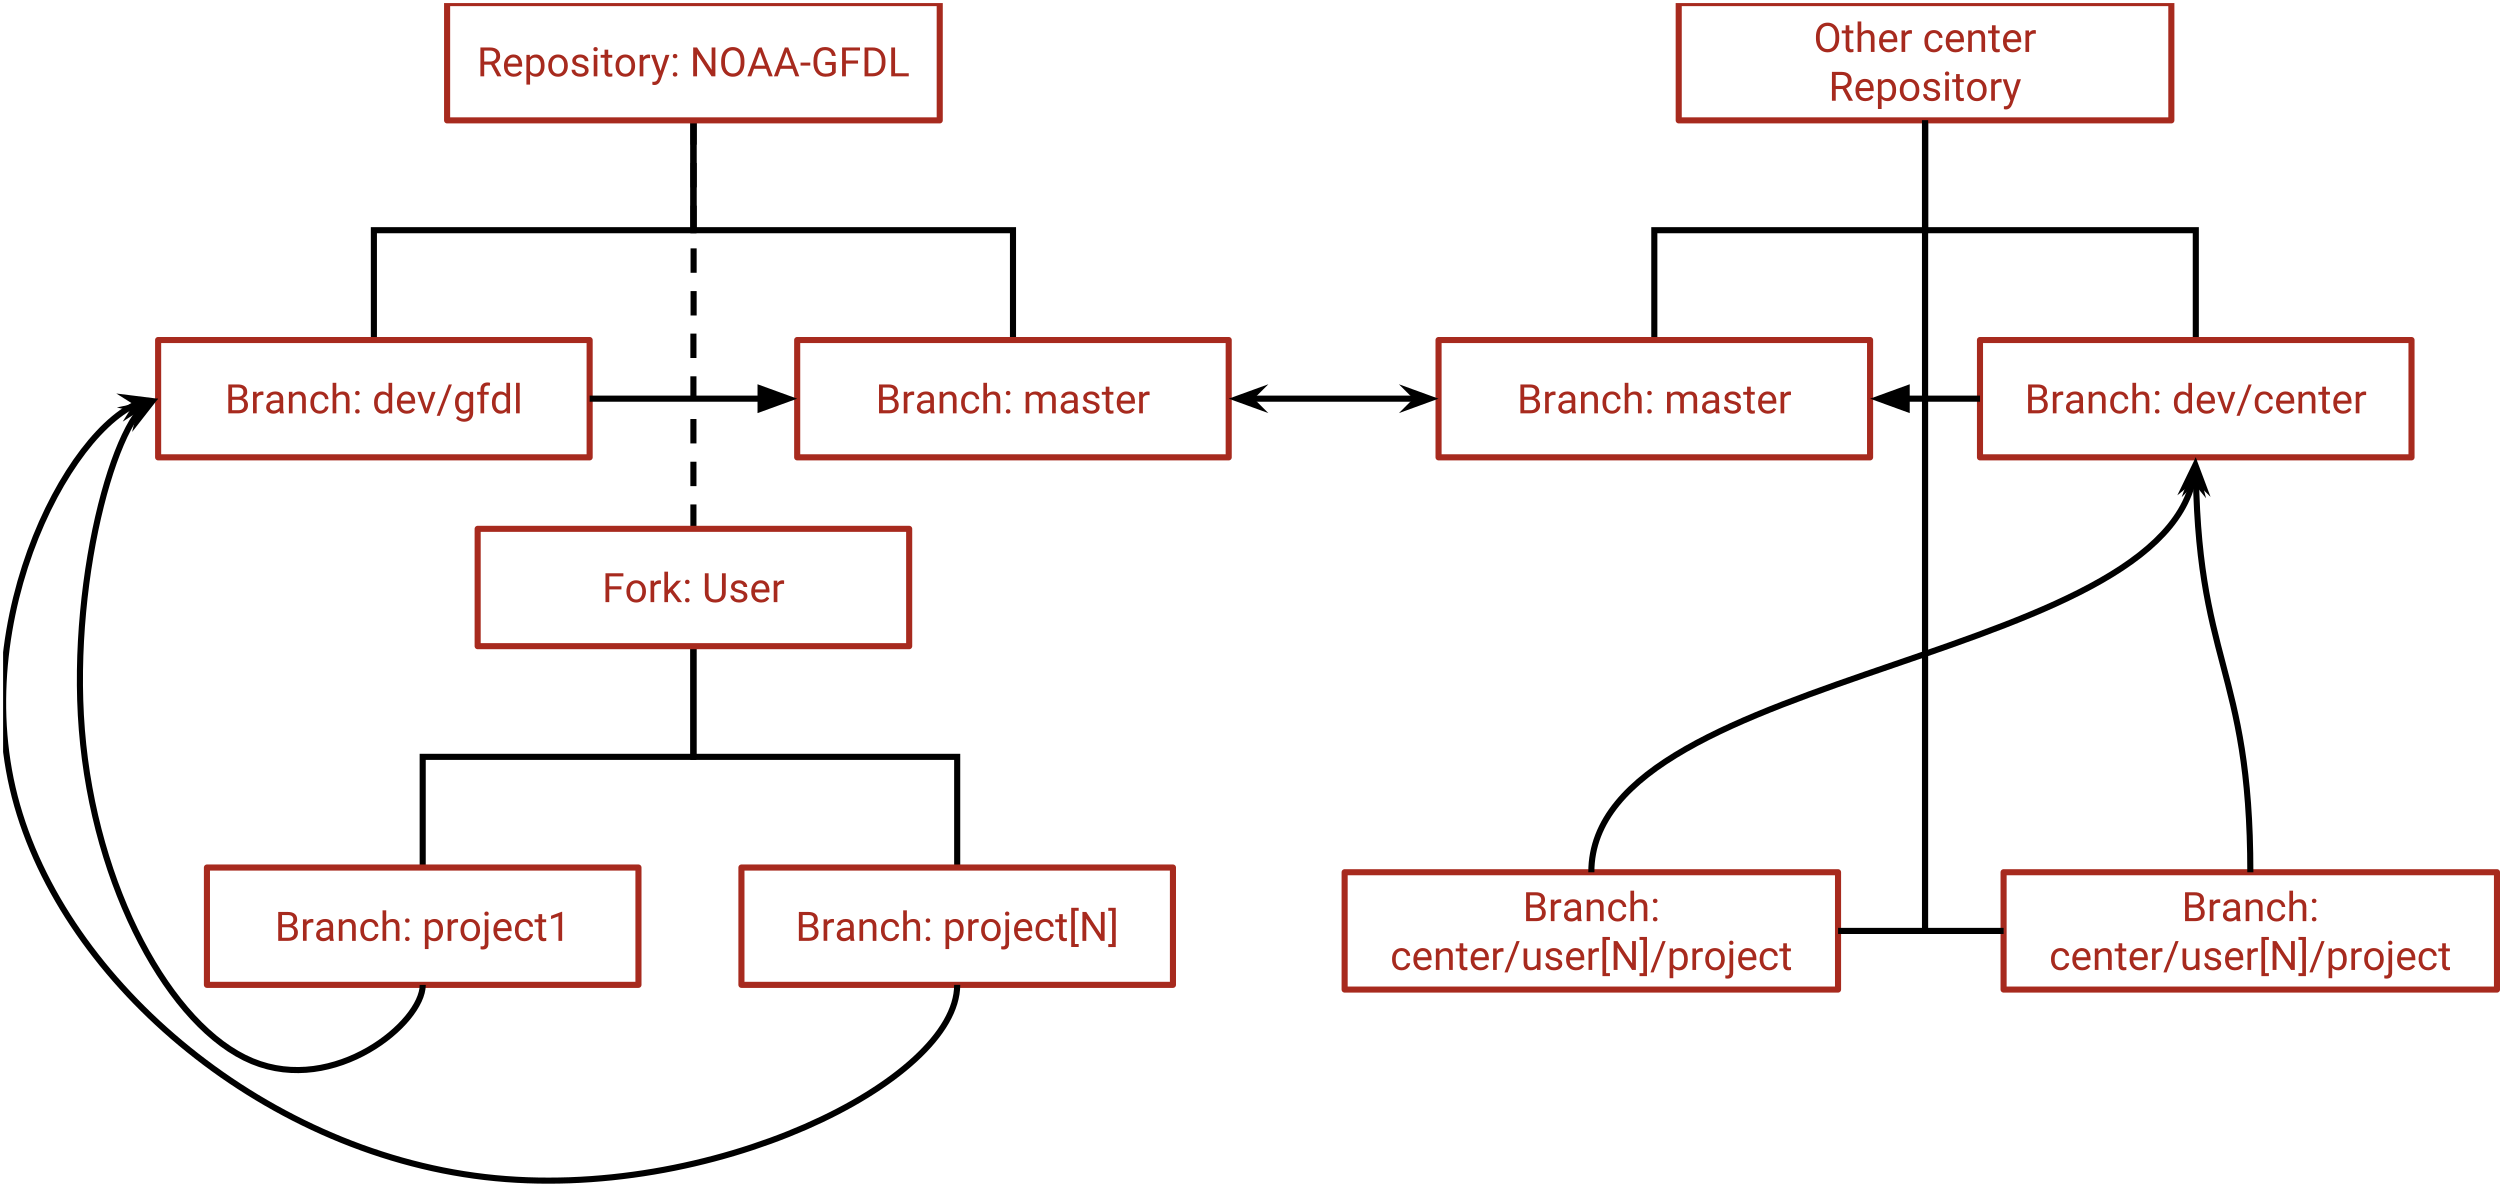 <?xml version="1.0" encoding="UTF-8" standalone="no"?>
<svg
   xmlns:dc="http://purl.org/dc/elements/1.1/"
   xmlns:cc="http://creativecommons.org/ns#"
   xmlns:rdf="http://www.w3.org/1999/02/22-rdf-syntax-ns#"
   xmlns:svg="http://www.w3.org/2000/svg"
   xmlns="http://www.w3.org/2000/svg"
   xmlns:sodipodi="http://sodipodi.sourceforge.net/DTD/sodipodi-0.dtd"
   xmlns:inkscape="http://www.inkscape.org/namespaces/inkscape"
   version="1.1"
   viewBox="0 0 819.484 388.006"
   stroke-miterlimit="10"
   id="svg2"
   inkscape:version="0.48.4 r9939"
   width="100%"
   height="100%"
   sodipodi:docname="SynchronizingDevelopment.svg"
   style="fill:none;stroke:none">
  <defs
     id="defs165" />
  <sodipodi:namedview
     pagecolor="#ffffff"
     bordercolor="#666666"
     borderopacity="1"
     objecttolerance="10"
     gridtolerance="10"
     guidetolerance="10"
     inkscape:pageopacity="0"
     inkscape:pageshadow="2"
     inkscape:window-width="1920"
     inkscape:window-height="1182"
     id="namedview163"
     showgrid="false"
     fit-margin-top="0"
     fit-margin-left="0"
     fit-margin-right="0"
     fit-margin-bottom="0"
     inkscape:zoom="0.93023256"
     inkscape:cx="494.4434"
     inkscape:cy="326.04666"
     inkscape:window-x="0"
     inkscape:window-y="18"
     inkscape:window-maximized="1"
     inkscape:current-layer="g7" />
  <clipPath
     id="p.0">
    <path
       d="m 0,0 1290,0 0,706 L 0,706 0,0 z"
       clip-rule="nonzero"
       id="path5"
       inkscape:connector-curvature="0" />
  </clipPath>
  <g
     clip-path="url(#p.0)"
     id="g7"
     transform="translate(1.015,1.001)">
    <path
       d="m 0,0 1290,0 0,706 -1290,0 z"
       id="path9"
       inkscape:connector-curvature="0"
       style="fill:#000000;fill-opacity:0;fill-rule:evenodd" />
    <path
       d="m 137.541,283.37 0,-36.281 88.724,0 0,-36.286"
       id="path11"
       inkscape:connector-curvature="0"
       style="fill:#000000;fill-opacity:0;fill-rule:evenodd" />
    <path
       stroke-miterlimit="8.0"
       d="m 137.541,283.37 0,-36.281 88.724,0 0,-36.286"
       id="path13"
       inkscape:connector-curvature="0"
       style="stroke:#000000;stroke-width:2;stroke-linecap:butt;stroke-miterlimit:8" />
    <path
       d="m 312.746,283.37 0,-36.281 -86.457,0 0,-36.286"
       id="path15"
       inkscape:connector-curvature="0"
       style="fill:#000000;fill-opacity:0;fill-rule:evenodd" />
    <path
       stroke-miterlimit="8.0"
       d="m 312.746,283.37 0,-36.281 -86.457,0 0,-36.286"
       id="path17"
       inkscape:connector-curvature="0"
       style="stroke:#000000;stroke-width:2;stroke-linecap:butt;stroke-miterlimit:8" />
    <path
       d="m 226.281,38.457 0,36 104.756,0 0,36"
       id="path19"
       inkscape:connector-curvature="0"
       style="fill:#000000;fill-opacity:0;fill-rule:evenodd" />
    <path
       stroke-miterlimit="8.0"
       d="m 226.281,38.457 0,36 104.756,0 0,36"
       id="path21"
       inkscape:connector-curvature="0"
       style="stroke:#000000;stroke-width:2;stroke-linecap:butt;stroke-miterlimit:8" />
    <path
       d="m 121.541,110.457 0,-36 104.756,0 0,-36"
       id="path23"
       inkscape:connector-curvature="0"
       style="fill:#000000;fill-opacity:0;fill-rule:evenodd" />
    <path
       stroke-miterlimit="8.0"
       d="m 121.541,110.457 0,-36 104.756,0 0,-36"
       id="path25"
       inkscape:connector-curvature="0"
       style="stroke:#000000;stroke-width:2;stroke-linecap:butt;stroke-miterlimit:8" />
    <path
       d="m 629.998,38.457 0,36 88.756,0 0,36"
       id="path27"
       inkscape:connector-curvature="0"
       style="fill:#000000;fill-opacity:0;fill-rule:evenodd" />
    <path
       stroke-miterlimit="8.0"
       d="m 629.998,38.457 0,36 88.756,0 0,36"
       id="path29"
       inkscape:connector-curvature="0"
       style="stroke:#000000;stroke-width:2;stroke-linecap:butt;stroke-miterlimit:8" />
    <path
       d="m 541.258,110.457 0,-36 88.756,0 0,-36"
       id="path31"
       inkscape:connector-curvature="0"
       style="fill:#000000;fill-opacity:0;fill-rule:evenodd" />
    <path
       stroke-miterlimit="8.0"
       d="m 541.258,110.457 0,-36 88.756,0 0,-36"
       id="path33"
       inkscape:connector-curvature="0"
       style="stroke:#000000;stroke-width:2;stroke-linecap:butt;stroke-miterlimit:8" />
    <path
       d="m 226.281,172.352 0,-66.948 0.063,0 0,-66.942"
       id="path35"
       inkscape:connector-curvature="0"
       style="fill:#000000;fill-opacity:0;fill-rule:evenodd" />
    <path
       stroke-miterlimit="8.0"
       d="m 226.281,172.352 0,-66.948 0.063,0 0,-66.942"
       id="path37"
       inkscape:connector-curvature="0"
       style="stroke:#000000;stroke-width:2;stroke-linecap:butt;stroke-miterlimit:8;stroke-dasharray:8, 6" />
    <path
       d="m 145.541,0 161.48,0 0,38.457 -161.48,0 z"
       id="path39"
       inkscape:connector-curvature="0"
       style="fill:#000000;fill-opacity:0;fill-rule:evenodd" />
    <path
       d="m 145.541,0 161.48,0 0,38.457 -161.48,0 z"
       id="path41"
       inkscape:connector-curvature="0"
       style="stroke:#a72a1e;stroke-width:2;stroke-linecap:butt;stroke-linejoin:round" />
    <path
       d="m 159.94,20.2 -2.234,0 0,3.828 -1.25,0 0,-9.469 3.141,0 q 1.594,0 2.453,0.734 0.875,0.719 0.875,2.109 0,0.891 -0.484,1.547 -0.484,0.656 -1.328,0.984 l 2.219,4.016 0,0.078 -1.344,0 -2.047,-3.828 z m -2.234,-1.031 1.922,0 q 0.938,0 1.484,-0.469 0.547,-0.484 0.547,-1.297 0,-0.875 -0.531,-1.344 -0.516,-0.469 -1.5,-0.484 l -1.922,0 0,3.594 z m 9.691,4.984 q -1.422,0 -2.328,-0.938 -0.891,-0.938 -0.891,-2.516 l 0,-0.219 q 0,-1.047 0.391,-1.859 0.406,-0.828 1.125,-1.297 0.719,-0.469 1.562,-0.469 1.375,0 2.125,0.906 0.766,0.906 0.766,2.594 l 0,0.5 -4.766,0 q 0.016,1.031 0.594,1.672 0.594,0.641 1.484,0.641 0.641,0 1.078,-0.25 0.453,-0.266 0.781,-0.688 l 0.734,0.562 q -0.875,1.359 -2.656,1.359 z m -0.141,-6.312 q -0.734,0 -1.234,0.531 -0.484,0.531 -0.609,1.484 l 3.531,0 0,-0.078 q -0.047,-0.922 -0.5,-1.422 -0.438,-0.516 -1.188,-0.516 z m 10.233,2.75 q 0,1.609 -0.734,2.594 -0.734,0.969 -2,0.969 -1.281,0 -2.016,-0.812 l 0,3.391 -1.203,0 0,-9.75 1.109,0 0.047,0.781 q 0.75,-0.906 2.047,-0.906 1.266,0 2,0.953 0.75,0.953 0.75,2.672 l 0,0.109 z m -1.203,-0.141 q 0,-1.188 -0.516,-1.875 -0.5,-0.703 -1.391,-0.703 -1.094,0 -1.641,0.969 l 0,3.375 q 0.547,0.953 1.656,0.953 0.875,0 1.375,-0.672 0.516,-0.688 0.516,-2.047 z m 2.415,0 q 0,-1.047 0.406,-1.875 0.406,-0.828 1.125,-1.266 0.734,-0.453 1.656,-0.453 1.438,0 2.328,1 0.891,0.984 0.891,2.641 l 0,0.094 q 0,1.016 -0.391,1.844 -0.391,0.812 -1.125,1.266 -0.734,0.453 -1.688,0.453 -1.422,0 -2.312,-0.984 -0.891,-1 -0.891,-2.641 l 0,-0.078 z m 1.203,0.141 q 0,1.172 0.547,1.875 0.547,0.703 1.453,0.703 0.922,0 1.453,-0.719 0.547,-0.719 0.547,-2 0,-1.172 -0.547,-1.891 -0.547,-0.719 -1.469,-0.719 -0.891,0 -1.438,0.719 -0.547,0.703 -0.547,2.031 z m 10.82,1.562 q 0,-0.484 -0.375,-0.75 -0.359,-0.266 -1.281,-0.453 -0.906,-0.203 -1.453,-0.469 -0.531,-0.281 -0.797,-0.656 -0.25,-0.391 -0.25,-0.906 0,-0.859 0.734,-1.453 0.734,-0.609 1.875,-0.609 1.188,0 1.938,0.625 0.75,0.609 0.75,1.578 l -1.219,0 q 0,-0.5 -0.422,-0.859 -0.422,-0.359 -1.047,-0.359 -0.656,0 -1.031,0.297 -0.375,0.281 -0.375,0.75 0,0.422 0.344,0.656 0.344,0.219 1.25,0.422 0.906,0.203 1.453,0.484 0.562,0.266 0.828,0.672 0.281,0.391 0.281,0.953 0,0.938 -0.766,1.516 -0.75,0.562 -1.953,0.562 -0.844,0 -1.5,-0.297 -0.641,-0.297 -1.016,-0.828 -0.359,-0.547 -0.359,-1.172 l 1.203,0 q 0.031,0.609 0.484,0.969 0.453,0.344 1.188,0.344 0.688,0 1.094,-0.266 0.422,-0.281 0.422,-0.75 z m 4.075,1.875 -1.203,0 0,-7.047 1.203,0 0,7.047 z m -1.297,-8.906 q 0,-0.297 0.172,-0.5 0.188,-0.203 0.531,-0.203 0.359,0 0.531,0.203 0.188,0.203 0.188,0.5 0,0.297 -0.188,0.5 -0.172,0.188 -0.531,0.188 -0.344,0 -0.531,-0.188 -0.172,-0.203 -0.172,-0.5 z m 4.859,0.156 0,1.703 1.312,0 0,0.938 -1.312,0 0,4.359 q 0,0.422 0.172,0.641 0.172,0.219 0.594,0.219 0.219,0 0.578,-0.078 l 0,0.969 q -0.469,0.125 -0.922,0.125 -0.812,0 -1.219,-0.484 -0.406,-0.484 -0.406,-1.391 l 0,-4.359 -1.281,0 0,-0.938 1.281,0 0,-1.703 1.203,0 z m 2.401,5.172 q 0,-1.047 0.406,-1.875 0.406,-0.828 1.125,-1.266 0.734,-0.453 1.656,-0.453 1.438,0 2.328,1 0.891,0.984 0.891,2.641 l 0,0.094 q 0,1.016 -0.391,1.844 -0.391,0.812 -1.125,1.266 -0.734,0.453 -1.688,0.453 -1.422,0 -2.312,-0.984 -0.891,-1 -0.891,-2.641 l 0,-0.078 z m 1.203,0.141 q 0,1.172 0.547,1.875 0.547,0.703 1.453,0.703 0.922,0 1.453,-0.719 0.547,-0.719 0.547,-2 0,-1.172 -0.547,-1.891 -0.547,-0.719 -1.469,-0.719 -0.891,0 -1.438,0.719 -0.547,0.703 -0.547,2.031 z m 10.117,-2.531 q -0.266,-0.031 -0.594,-0.031 -1.188,0 -1.609,1 l 0,5 -1.203,0 0,-7.047 1.172,0 0.031,0.812 q 0.578,-0.938 1.672,-0.938 0.344,0 0.531,0.094 l 0,1.109 z m 3.416,4.203 1.641,-5.281 1.281,0 -2.828,8.141 q -0.656,1.75 -2.094,1.75 l -0.219,-0.016 -0.453,-0.094 0,-0.969 0.328,0.031 q 0.609,0 0.953,-0.25 0.344,-0.25 0.562,-0.906 l 0.266,-0.719 -2.516,-6.969 1.312,0 1.766,5.281 z m 4.025,1.141 q 0,-0.312 0.188,-0.516 0.188,-0.219 0.547,-0.219 0.375,0 0.562,0.219 0.203,0.203 0.203,0.516 0,0.297 -0.203,0.5 -0.188,0.203 -0.562,0.203 -0.359,0 -0.547,-0.203 -0.188,-0.203 -0.188,-0.5 z m 0,-6 q 0,-0.312 0.188,-0.516 0.188,-0.219 0.547,-0.219 0.375,0 0.562,0.219 0.203,0.203 0.203,0.516 0,0.297 -0.203,0.5 -0.188,0.203 -0.562,0.203 -0.359,0 -0.547,-0.203 -0.188,-0.203 -0.188,-0.5 z m 13.965,6.625 -1.25,0 -4.766,-7.297 0,7.297 -1.266,0 0,-9.469 1.266,0 4.781,7.328 0,-7.328 1.234,0 0,9.469 z m 9.517,-4.438 q 0,1.391 -0.469,2.438 -0.469,1.031 -1.328,1.578 -0.859,0.547 -2,0.547 -1.125,0 -2,-0.547 -0.859,-0.547 -1.344,-1.562 -0.469,-1.016 -0.484,-2.359 l 0,-0.688 q 0,-1.359 0.469,-2.406 0.484,-1.062 1.344,-1.609 0.875,-0.562 2,-0.562 1.141,0 2,0.562 0.875,0.547 1.344,1.594 0.469,1.031 0.469,2.422 l 0,0.594 z m -1.25,-0.609 q 0,-1.688 -0.672,-2.578 -0.672,-0.906 -1.891,-0.906 -1.188,0 -1.875,0.906 -0.672,0.891 -0.688,2.5 l 0,0.688 q 0,1.641 0.688,2.578 0.688,0.922 1.891,0.922 1.203,0 1.859,-0.875 0.672,-0.875 0.688,-2.531 l 0,-0.703 z m 8.351,2.578 -3.969,0 -0.891,2.469 -1.281,0 3.609,-9.469 1.094,0 3.625,9.469 -1.281,0 -0.906,-2.469 z m -3.594,-1.031 3.234,0 -1.625,-4.438 -1.609,4.438 z m 12.288,1.031 -3.969,0 -0.891,2.469 -1.281,0 3.609,-9.469 1.094,0 3.625,9.469 -1.281,0 -0.906,-2.469 z m -3.594,-1.031 3.234,0 -1.625,-4.438 -1.609,4.438 z m 9.382,-0.031 -3.188,0 0,-0.984 3.188,0 0,0.984 z m 8.349,2.281 q -0.484,0.703 -1.344,1.047 -0.859,0.328 -2,0.328 -1.172,0 -2.062,-0.531 -0.891,-0.547 -1.391,-1.547 -0.484,-1.016 -0.5,-2.328 l 0,-0.828 q 0,-2.141 1,-3.312 1,-1.188 2.797,-1.188 1.484,0 2.391,0.766 0.906,0.75 1.109,2.141 l -1.25,0 q -0.344,-1.875 -2.234,-1.875 -1.266,0 -1.906,0.891 -0.641,0.875 -0.656,2.547 l 0,0.781 q 0,1.594 0.719,2.531 0.734,0.938 1.984,0.938 0.703,0 1.234,-0.156 0.531,-0.156 0.875,-0.531 l 0,-2.125 -2.203,0 0,-1.016 3.438,0 0,3.469 z m 7.313,-2.938 -3.984,0 0,4.188 -1.25,0 0,-9.469 5.875,0 0,1.016 -4.625,0 0,3.25 3.984,0 0,1.016 z m 2.133,4.188 0,-9.469 2.688,0 q 1.234,0 2.172,0.547 0.953,0.547 1.469,1.562 0.531,1 0.531,2.297 l 0,0.609 q 0,1.344 -0.516,2.359 -0.516,1 -1.484,1.547 -0.953,0.531 -2.234,0.547 l -2.625,0 z m 1.25,-8.453 0,7.438 1.312,0 q 1.453,0 2.25,-0.891 0.812,-0.906 0.812,-2.578 l 0,-0.547 q 0,-1.609 -0.766,-2.5 -0.75,-0.906 -2.141,-0.922 l -1.469,0 z m 8.756,7.438 4.484,0 0,1.016 -5.75,0 0,-9.469 1.266,0 0,8.453 z"
       id="path43"
       inkscape:connector-curvature="0"
       style="fill:#a72a1e;fill-rule:nonzero" />
    <path
       d="m 549.258,0 161.48,0 0,38.457 -161.48,0 z"
       id="path45"
       inkscape:connector-curvature="0"
       style="fill:#000000;fill-opacity:0;fill-rule:evenodd" />
    <path
       d="m 549.258,0 161.48,0 0,38.457 -161.48,0 z"
       id="path47"
       inkscape:connector-curvature="0"
       style="stroke:#a72a1e;stroke-width:2;stroke-linecap:butt;stroke-linejoin:round" />
    <path
       d="m 601.866,11.591 q 0,1.391 -0.469,2.438 -0.469,1.031 -1.328,1.578 -0.859,0.547 -2,0.547 -1.125,0 -2,-0.547 -0.859,-0.547 -1.344,-1.562 -0.469,-1.016 -0.484,-2.359 l 0,-0.688 q 0,-1.359 0.469,-2.406 0.484,-1.062 1.344,-1.609 0.875,-0.562 2,-0.562 1.141,0 2,0.562 0.875,0.547 1.344,1.594 0.469,1.031 0.469,2.422 l 0,0.594 z m -1.25,-0.609 q 0,-1.688 -0.672,-2.578 -0.672,-0.906 -1.891,-0.906 -1.188,0 -1.875,0.906 -0.672,0.891 -0.688,2.5 l 0,0.688 q 0,1.641 0.688,2.578 0.688,0.922 1.891,0.922 1.203,0 1.859,-0.875 0.672,-0.875 0.688,-2.531 l 0,-0.703 z m 4.569,-3.703 0,1.703 1.312,0 0,0.938 -1.312,0 0,4.359 q 0,0.422 0.172,0.641 0.172,0.219 0.594,0.219 0.219,0 0.578,-0.078 l 0,0.969 q -0.469,0.125 -0.922,0.125 -0.812,0 -1.219,-0.484 -0.406,-0.484 -0.406,-1.391 l 0,-4.359 -1.281,0 0,-0.938 1.281,0 0,-1.703 1.203,0 z m 3.916,2.562 q 0.812,-0.984 2.094,-0.984 2.234,0 2.25,2.516 l 0,4.656 -1.203,0 0,-4.656 q -0.016,-0.766 -0.359,-1.125 -0.328,-0.375 -1.062,-0.375 -0.578,0 -1.031,0.312 -0.438,0.312 -0.688,0.828 l 0,5.016 -1.203,0 0,-10 1.203,0 0,3.812 z m 9.06,6.312 q -1.422,0 -2.328,-0.938 -0.891,-0.938 -0.891,-2.516 l 0,-0.219 q 0,-1.047 0.391,-1.859 0.406,-0.828 1.125,-1.297 0.719,-0.469 1.562,-0.469 1.375,0 2.125,0.906 0.766,0.906 0.766,2.594 l 0,0.5 -4.766,0 q 0.016,1.031 0.594,1.672 0.594,0.641 1.484,0.641 0.641,0 1.078,-0.25 0.453,-0.266 0.781,-0.688 l 0.734,0.562 q -0.875,1.359 -2.656,1.359 z m -0.141,-6.312 q -0.734,0 -1.234,0.531 -0.484,0.531 -0.609,1.484 l 3.531,0 0,-0.078 q -0.047,-0.922 -0.5,-1.422 -0.438,-0.516 -1.188,-0.516 z m 7.686,0.219 q -0.266,-0.031 -0.594,-0.031 -1.188,0 -1.609,1 l 0,5 -1.203,0 0,-7.047 1.172,0 0.031,0.812 q 0.578,-0.938 1.672,-0.938 0.344,0 0.531,0.094 l 0,1.109 z m 7.231,5.109 q 0.641,0 1.125,-0.391 0.484,-0.391 0.531,-0.969 l 1.141,0 q -0.031,0.609 -0.422,1.156 -0.375,0.547 -1.016,0.875 -0.641,0.312 -1.359,0.312 -1.438,0 -2.297,-0.953 -0.844,-0.969 -0.844,-2.625 l 0,-0.203 q 0,-1.031 0.375,-1.828 0.391,-0.797 1.094,-1.234 0.703,-0.453 1.672,-0.453 1.172,0 1.953,0.719 0.797,0.703 0.844,1.828 l -1.141,0 Q 634.548,10.731 634.079,10.294 633.61,9.841 632.938,9.841 q -0.922,0 -1.438,0.672 -0.5,0.656 -0.5,1.906 l 0,0.219 q 0,1.219 0.5,1.875 0.516,0.656 1.438,0.656 z m 7.07,0.984 q -1.422,0 -2.328,-0.938 -0.891,-0.938 -0.891,-2.516 l 0,-0.219 q 0,-1.047 0.391,-1.859 0.406,-0.828 1.125,-1.297 0.719,-0.469 1.562,-0.469 1.375,0 2.125,0.906 0.766,0.906 0.766,2.594 l 0,0.5 -4.766,0 q 0.016,1.031 0.594,1.672 0.594,0.641 1.484,0.641 0.641,0 1.078,-0.25 0.453,-0.266 0.781,-0.688 l 0.734,0.562 q -0.875,1.359 -2.656,1.359 z m -0.141,-6.312 q -0.734,0 -1.234,0.531 -0.484,0.531 -0.609,1.484 l 3.531,0 0,-0.078 q -0.047,-0.922 -0.5,-1.422 -0.438,-0.516 -1.188,-0.516 z m 5.42,-0.859 0.047,0.891 q 0.797,-1.016 2.109,-1.016 2.234,0 2.25,2.516 l 0,4.656 -1.203,0 0,-4.656 q -0.016,-0.766 -0.359,-1.125 -0.328,-0.375 -1.062,-0.375 -0.578,0 -1.031,0.312 -0.438,0.312 -0.688,0.828 l 0,5.016 -1.203,0 0,-7.047 1.141,0 z m 7.854,-1.703 0,1.703 1.312,0 0,0.938 -1.312,0 0,4.359 q 0,0.422 0.172,0.641 0.172,0.219 0.594,0.219 0.219,0 0.578,-0.078 l 0,0.969 q -0.469,0.125 -0.922,0.125 -0.812,0 -1.219,-0.484 -0.406,-0.484 -0.406,-1.391 l 0,-4.359 -1.281,0 0,-0.938 1.281,0 0,-1.703 1.203,0 z m 5.635,8.875 q -1.422,0 -2.328,-0.938 -0.891,-0.938 -0.891,-2.516 l 0,-0.219 q 0,-1.047 0.391,-1.859 0.406,-0.828 1.125,-1.297 0.719,-0.469 1.562,-0.469 1.375,0 2.125,0.906 0.766,0.906 0.766,2.594 l 0,0.5 -4.766,0 q 0.016,1.031 0.594,1.672 0.594,0.641 1.484,0.641 0.641,0 1.078,-0.25 0.453,-0.266 0.781,-0.688 l 0.734,0.562 q -0.875,1.359 -2.656,1.359 z m -0.141,-6.312 q -0.734,0 -1.234,0.531 -0.484,0.531 -0.609,1.484 l 3.531,0 0,-0.078 q -0.047,-0.922 -0.5,-1.422 -0.438,-0.516 -1.188,-0.516 z m 7.686,0.219 q -0.266,-0.031 -0.594,-0.031 -1.188,0 -1.609,1 l 0,5 -1.203,0 0,-7.047 1.172,0 0.031,0.812 q 0.578,-0.938 1.672,-0.938 0.344,0 0.531,0.094 l 0,1.109 z"
       id="path49"
       inkscape:connector-curvature="0"
       style="fill:#a72a1e;fill-rule:nonzero" />
    <path
       d="m 602.964,28.2 -2.234,0 0,3.828 -1.25,0 0,-9.469 3.141,0 q 1.594,0 2.453,0.734 0.875,0.719 0.875,2.109 0,0.891 -0.484,1.547 -0.484,0.656 -1.328,0.984 l 2.219,4.016 0,0.078 -1.344,0 -2.047,-3.828 z m -2.234,-1.031 1.922,0 q 0.938,0 1.484,-0.469 0.547,-0.484 0.547,-1.297 0,-0.875 -0.531,-1.344 -0.516,-0.469 -1.5,-0.484 l -1.922,0 0,3.594 z m 9.691,4.984 q -1.422,0 -2.328,-0.938 -0.891,-0.938 -0.891,-2.516 l 0,-0.219 q 0,-1.047 0.391,-1.859 0.406,-0.828 1.125,-1.297 0.719,-0.469 1.562,-0.469 1.375,0 2.125,0.906 0.766,0.906 0.766,2.594 l 0,0.5 -4.766,0 q 0.016,1.031 0.594,1.672 0.594,0.641 1.484,0.641 0.641,0 1.078,-0.25 0.453,-0.266 0.781,-0.688 l 0.734,0.562 q -0.875,1.359 -2.656,1.359 z m -0.141,-6.312 q -0.734,0 -1.234,0.531 -0.484,0.531 -0.609,1.484 l 3.531,0 0,-0.078 q -0.047,-0.922 -0.5,-1.422 -0.438,-0.516 -1.188,-0.516 z m 10.233,2.75 q 0,1.609 -0.734,2.594 -0.734,0.969 -2,0.969 -1.281,0 -2.016,-0.812 l 0,3.391 -1.203,0 0,-9.75 1.109,0 0.047,0.781 q 0.75,-0.906 2.047,-0.906 1.266,0 2,0.953 0.75,0.953 0.75,2.672 l 0,0.109 z m -1.203,-0.141 q 0,-1.188 -0.516,-1.875 -0.5,-0.703 -1.391,-0.703 -1.094,0 -1.641,0.969 l 0,3.375 q 0.547,0.953 1.656,0.953 0.875,0 1.375,-0.672 0.516,-0.688 0.516,-2.047 z m 2.415,0 q 0,-1.047 0.406,-1.875 0.406,-0.828 1.125,-1.266 0.734,-0.453 1.656,-0.453 1.438,0 2.328,1 0.891,0.984 0.891,2.641 l 0,0.094 q 0,1.016 -0.391,1.844 -0.391,0.812 -1.125,1.266 -0.734,0.453 -1.688,0.453 -1.422,0 -2.312,-0.984 -0.891,-1 -0.891,-2.641 l 0,-0.078 z m 1.203,0.141 q 0,1.172 0.547,1.875 0.547,0.703 1.453,0.703 0.922,0 1.453,-0.719 0.547,-0.719 0.547,-2 0,-1.172 -0.547,-1.891 -0.547,-0.719 -1.469,-0.719 -0.891,0 -1.438,0.719 -0.547,0.703 -0.547,2.031 z m 10.82,1.562 q 0,-0.484 -0.375,-0.75 -0.359,-0.266 -1.281,-0.453 -0.906,-0.203 -1.453,-0.469 -0.531,-0.281 -0.797,-0.656 -0.25,-0.391 -0.25,-0.906 0,-0.859 0.734,-1.453 0.734,-0.609 1.875,-0.609 1.188,0 1.938,0.625 0.75,0.609 0.75,1.578 l -1.219,0 q 0,-0.5 -0.422,-0.859 -0.422,-0.359 -1.047,-0.359 -0.656,0 -1.031,0.297 -0.375,0.281 -0.375,0.75 0,0.422 0.344,0.656 0.344,0.219 1.25,0.422 0.906,0.203 1.453,0.484 0.562,0.266 0.828,0.672 0.281,0.391 0.281,0.953 0,0.938 -0.766,1.516 -0.75,0.562 -1.953,0.562 -0.844,0 -1.5,-0.297 -0.641,-0.297 -1.016,-0.828 -0.359,-0.547 -0.359,-1.172 l 1.203,0 q 0.031,0.609 0.484,0.969 0.453,0.344 1.188,0.344 0.688,0 1.094,-0.266 0.422,-0.281 0.422,-0.75 z m 4.075,1.875 -1.203,0 0,-7.047 1.203,0 0,7.047 z m -1.297,-8.906 q 0,-0.297 0.172,-0.5 0.188,-0.203 0.531,-0.203 0.359,0 0.531,0.203 0.188,0.203 0.188,0.5 0,0.297 -0.188,0.5 -0.172,0.188 -0.531,0.188 -0.344,0 -0.531,-0.188 -0.172,-0.203 -0.172,-0.5 z m 4.859,0.156 0,1.703 1.312,0 0,0.938 -1.312,0 0,4.359 q 0,0.422 0.172,0.641 0.172,0.219 0.594,0.219 0.219,0 0.578,-0.078 l 0,0.969 q -0.469,0.125 -0.922,0.125 -0.812,0 -1.219,-0.484 -0.406,-0.484 -0.406,-1.391 l 0,-4.359 -1.281,0 0,-0.938 1.281,0 0,-1.703 1.203,0 z m 2.401,5.172 q 0,-1.047 0.406,-1.875 0.406,-0.828 1.125,-1.266 0.734,-0.453 1.656,-0.453 1.438,0 2.328,1 0.891,0.984 0.891,2.641 l 0,0.094 q 0,1.016 -0.391,1.844 -0.391,0.812 -1.125,1.266 -0.734,0.453 -1.688,0.453 -1.422,0 -2.312,-0.984 -0.891,-1 -0.891,-2.641 l 0,-0.078 z m 1.203,0.141 q 0,1.172 0.547,1.875 0.547,0.703 1.453,0.703 0.922,0 1.453,-0.719 0.547,-0.719 0.547,-2 0,-1.172 -0.547,-1.891 -0.547,-0.719 -1.469,-0.719 -0.891,0 -1.438,0.719 -0.547,0.703 -0.547,2.031 z m 10.117,-2.531 q -0.266,-0.031 -0.594,-0.031 -1.188,0 -1.609,1 l 0,5 -1.203,0 0,-7.047 1.172,0 0.031,0.812 q 0.578,-0.938 1.672,-0.938 0.344,0 0.531,0.094 l 0,1.109 z m 3.416,4.203 1.641,-5.281 1.281,0 -2.828,8.141 q -0.656,1.75 -2.094,1.75 l -0.219,-0.016 -0.453,-0.094 0,-0.969 0.328,0.031 q 0.609,0 0.953,-0.25 0.344,-0.25 0.562,-0.906 l 0.266,-0.719 -2.516,-6.969 1.312,0 1.766,5.281 z"
       id="path51"
       inkscape:connector-curvature="0"
       style="fill:#a72a1e;fill-rule:nonzero" />
    <path
       d="m 648.013,110.457 141.449,0 0,38.457 -141.449,0 z"
       id="path53"
       inkscape:connector-curvature="0"
       style="fill:#000000;fill-opacity:0;fill-rule:evenodd" />
    <path
       d="m 648.013,110.457 141.449,0 0,38.457 -141.449,0 z"
       id="path55"
       inkscape:connector-curvature="0"
       style="stroke:#a72a1e;stroke-width:2;stroke-linecap:butt;stroke-linejoin:round" />
    <path
       d="m 663.783,134.485 0,-9.469 3.109,0 q 1.531,0 2.312,0.641 0.781,0.625 0.781,1.875 0,0.672 -0.375,1.188 -0.375,0.5 -1.031,0.781 0.766,0.219 1.203,0.828 0.453,0.594 0.453,1.422 0,1.281 -0.828,2.016 -0.828,0.719 -2.328,0.719 l -3.297,0 z m 1.25,-4.438 0,3.422 2.062,0 q 0.875,0 1.375,-0.453 0.516,-0.453 0.516,-1.25 0,-1.719 -1.859,-1.719 l -2.094,0 z m 0,-1 1.891,0 q 0.828,0 1.312,-0.406 0.5,-0.406 0.5,-1.109 0,-0.781 -0.469,-1.141 -0.453,-0.359 -1.375,-0.359 l -1.859,0 0,3.016 z m 10.266,-0.531 q -0.266,-0.031 -0.594,-0.031 -1.188,0 -1.609,1 l 0,5 -1.203,0 0,-7.047 1.172,0 0.031,0.812 q 0.578,-0.938 1.672,-0.938 0.344,0 0.531,0.094 l 0,1.109 z m 5.463,5.969 q -0.109,-0.203 -0.172,-0.734 -0.844,0.859 -2.016,0.859 -1.031,0 -1.703,-0.578 -0.672,-0.594 -0.672,-1.5 0,-1.094 0.828,-1.703 0.844,-0.609 2.359,-0.609 l 1.172,0 0,-0.562 q 0,-0.625 -0.375,-1 -0.375,-0.375 -1.109,-0.375 -0.641,0 -1.078,0.328 -0.438,0.328 -0.438,0.781 l -1.203,0 q 0,-0.516 0.359,-1 0.375,-0.5 1.016,-0.781 0.656,-0.297 1.422,-0.297 1.219,0 1.906,0.609 0.688,0.609 0.719,1.672 l 0,3.25 q 0,0.969 0.234,1.531 l 0,0.109 -1.25,0 z m -2,-0.922 q 0.562,0 1.062,-0.281 0.516,-0.297 0.734,-0.766 l 0,-1.453 -0.938,0 q -2.219,0 -2.219,1.297 0,0.562 0.375,0.891 0.391,0.312 0.984,0.312 z m 6.031,-6.125 0.047,0.891 q 0.797,-1.016 2.109,-1.016 2.234,0 2.25,2.516 l 0,4.656 -1.203,0 0,-4.656 q -0.016,-0.766 -0.359,-1.125 -0.328,-0.375 -1.062,-0.375 -0.578,0 -1.031,0.312 -0.438,0.312 -0.688,0.828 l 0,5.016 -1.203,0 0,-7.047 1.141,0 z m 9.041,6.188 q 0.641,0 1.125,-0.391 0.484,-0.391 0.531,-0.969 l 1.141,0 q -0.031,0.609 -0.422,1.156 -0.375,0.547 -1.016,0.875 -0.641,0.312 -1.359,0.312 -1.438,0 -2.297,-0.953 -0.844,-0.969 -0.844,-2.625 l 0,-0.203 q 0,-1.031 0.375,-1.828 0.391,-0.797 1.094,-1.234 0.703,-0.453 1.672,-0.453 1.172,0 1.953,0.719 0.797,0.703 0.844,1.828 l -1.141,0 q -0.047,-0.672 -0.516,-1.109 -0.469,-0.453 -1.141,-0.453 -0.922,0 -1.438,0.672 -0.5,0.656 -0.5,1.906 l 0,0.219 q 0,1.219 0.5,1.875 0.516,0.656 1.438,0.656 z m 5.351,-5.328 q 0.812,-0.984 2.094,-0.984 2.234,0 2.25,2.516 l 0,4.656 -1.203,0 0,-4.656 q -0.016,-0.766 -0.359,-1.125 -0.328,-0.375 -1.062,-0.375 -0.578,0 -1.031,0.312 -0.438,0.312 -0.688,0.828 l 0,5.016 -1.203,0 0,-10 1.203,0 0,3.813 z m 6.169,5.562 q 0,-0.312 0.188,-0.516 0.188,-0.219 0.547,-0.219 0.375,0 0.562,0.219 0.203,0.203 0.203,0.516 0,0.297 -0.203,0.5 -0.188,0.203 -0.562,0.203 -0.359,0 -0.547,-0.203 -0.188,-0.203 -0.188,-0.5 z m 0,-6 q 0,-0.312 0.188,-0.516 0.188,-0.219 0.547,-0.219 0.375,0 0.562,0.219 0.203,0.203 0.203,0.516 0,0.297 -0.203,0.5 -0.188,0.203 -0.562,0.203 -0.359,0 -0.547,-0.203 -0.188,-0.203 -0.188,-0.5 z m 6.215,3.047 q 0,-1.625 0.766,-2.609 0.766,-0.984 2,-0.984 1.25,0 1.969,0.844 l 0,-3.672 1.203,0 0,10 -1.109,0 -0.062,-0.75 q -0.719,0.875 -2,0.875 -1.234,0 -2,-1 -0.766,-1 -0.766,-2.609 l 0,-0.094 z m 1.203,0.141 q 0,1.188 0.484,1.875 0.5,0.672 1.375,0.672 1.141,0 1.672,-1.031 l 0,-3.234 q -0.547,-1 -1.656,-1 -0.891,0 -1.391,0.688 -0.484,0.688 -0.484,2.031 z m 9.517,3.562 q -1.422,0 -2.328,-0.938 -0.891,-0.938 -0.891,-2.516 l 0,-0.219 q 0,-1.047 0.391,-1.859 0.406,-0.828 1.125,-1.297 0.719,-0.469 1.562,-0.469 1.375,0 2.125,0.906 0.766,0.906 0.766,2.594 l 0,0.5 -4.766,0 q 0.016,1.031 0.594,1.672 0.594,0.641 1.484,0.641 0.641,0 1.078,-0.25 0.453,-0.266 0.781,-0.688 l 0.734,0.562 q -0.875,1.359 -2.656,1.359 z m -0.141,-6.312 q -0.734,0 -1.234,0.531 -0.484,0.531 -0.609,1.484 l 3.531,0 0,-0.078 q -0.047,-0.922 -0.5,-1.422 -0.438,-0.516 -1.188,-0.516 z m 6.608,4.547 1.75,-5.406 1.219,0 -2.516,7.047 -0.922,0 -2.547,-7.047 1.219,0 1.797,5.406 z m 4.378,2.453 -1.047,0 3.969,-10.281 1.031,0 -3.953,10.281 z m 8.071,-1.672 q 0.641,0 1.125,-0.391 0.484,-0.391 0.531,-0.969 l 1.141,0 q -0.031,0.609 -0.422,1.156 -0.375,0.547 -1.016,0.875 -0.641,0.312 -1.359,0.312 -1.438,0 -2.297,-0.953 -0.844,-0.969 -0.844,-2.625 l 0,-0.203 q 0,-1.031 0.375,-1.828 0.391,-0.797 1.094,-1.234 0.703,-0.453 1.672,-0.453 1.172,0 1.953,0.719 0.797,0.703 0.844,1.828 l -1.141,0 q -0.047,-0.672 -0.516,-1.109 -0.469,-0.453 -1.141,-0.453 -0.922,0 -1.438,0.672 -0.5,0.656 -0.5,1.906 l 0,0.219 q 0,1.219 0.5,1.875 0.516,0.656 1.438,0.656 z m 7.07,0.984 q -1.422,0 -2.328,-0.938 -0.891,-0.938 -0.891,-2.516 l 0,-0.219 q 0,-1.047 0.391,-1.859 0.406,-0.828 1.125,-1.297 0.719,-0.469 1.562,-0.469 1.375,0 2.125,0.906 0.766,0.906 0.766,2.594 l 0,0.5 -4.766,0 q 0.016,1.031 0.594,1.672 0.594,0.641 1.484,0.641 0.641,0 1.078,-0.25 0.453,-0.266 0.781,-0.688 l 0.734,0.562 q -0.875,1.359 -2.656,1.359 z m -0.141,-6.312 q -0.734,0 -1.234,0.531 -0.484,0.531 -0.609,1.484 l 3.531,0 0,-0.078 q -0.047,-0.922 -0.5,-1.422 -0.438,-0.516 -1.188,-0.516 z m 5.42,-0.859 0.047,0.891 q 0.797,-1.016 2.109,-1.016 2.234,0 2.25,2.516 l 0,4.656 -1.203,0 0,-4.656 q -0.016,-0.766 -0.359,-1.125 -0.328,-0.375 -1.062,-0.375 -0.578,0 -1.031,0.312 -0.438,0.312 -0.688,0.828 l 0,5.016 -1.203,0 0,-7.047 1.141,0 z m 7.854,-1.703 0,1.703 1.312,0 0,0.938 -1.312,0 0,4.359 q 0,0.422 0.172,0.641 0.172,0.219 0.594,0.219 0.219,0 0.578,-0.078 l 0,0.969 q -0.469,0.125 -0.922,0.125 -0.812,0 -1.219,-0.484 -0.406,-0.484 -0.406,-1.391 l 0,-4.359 -1.281,0 0,-0.938 1.281,0 0,-1.703 1.203,0 z m 5.635,8.875 q -1.422,0 -2.328,-0.938 -0.891,-0.938 -0.891,-2.516 l 0,-0.219 q 0,-1.047 0.391,-1.859 0.406,-0.828 1.125,-1.297 0.719,-0.469 1.562,-0.469 1.375,0 2.125,0.906 0.766,0.906 0.766,2.594 l 0,0.5 -4.766,0 q 0.016,1.031 0.594,1.672 0.594,0.641 1.484,0.641 0.641,0 1.078,-0.25 0.453,-0.266 0.781,-0.688 l 0.734,0.562 q -0.875,1.359 -2.656,1.359 z m -0.141,-6.312 q -0.734,0 -1.234,0.531 -0.484,0.531 -0.609,1.484 l 3.531,0 0,-0.078 q -0.047,-0.922 -0.5,-1.422 -0.438,-0.516 -1.188,-0.516 z m 7.686,0.219 q -0.266,-0.031 -0.594,-0.031 -1.188,0 -1.609,1 l 0,5 -1.203,0 0,-7.047 1.172,0 0.031,0.813 q 0.578,-0.938 1.672,-0.938 0.344,0 0.531,0.094 l 0,1.109 z"
       id="path57"
       inkscape:connector-curvature="0"
       style="fill:#a72a1e;fill-rule:nonzero" />
    <path
       d="m 470.533,110.457 141.449,0 0,38.457 -141.449,0 z"
       id="path59"
       inkscape:connector-curvature="0"
       style="fill:#000000;fill-opacity:0;fill-rule:evenodd" />
    <path
       d="m 470.533,110.457 141.449,0 0,38.457 -141.449,0 z"
       id="path61"
       inkscape:connector-curvature="0"
       style="stroke:#a72a1e;stroke-width:2;stroke-linecap:butt;stroke-linejoin:round" />
    <path
       d="m 497.359,134.485 0,-9.469 3.109,0 q 1.531,0 2.312,0.641 0.781,0.625 0.781,1.875 0,0.672 -0.375,1.188 -0.375,0.5 -1.031,0.781 0.766,0.219 1.203,0.828 0.453,0.594 0.453,1.422 0,1.281 -0.828,2.016 -0.828,0.719 -2.328,0.719 l -3.297,0 z m 1.25,-4.438 0,3.422 2.062,0 q 0.875,0 1.375,-0.453 0.516,-0.453 0.516,-1.25 0,-1.719 -1.859,-1.719 l -2.094,0 z m 0,-1 1.891,0 q 0.828,0 1.312,-0.406 0.5,-0.406 0.5,-1.109 0,-0.781 -0.469,-1.141 -0.453,-0.359 -1.375,-0.359 l -1.859,0 0,3.016 z m 10.266,-0.531 q -0.266,-0.031 -0.594,-0.031 -1.188,0 -1.609,1 l 0,5 -1.203,0 0,-7.047 1.172,0 0.031,0.812 q 0.578,-0.938 1.672,-0.938 0.344,0 0.531,0.094 l 0,1.109 z m 5.463,5.969 q -0.109,-0.203 -0.172,-0.734 -0.844,0.859 -2.016,0.859 -1.031,0 -1.703,-0.578 -0.672,-0.594 -0.672,-1.5 0,-1.094 0.828,-1.703 0.844,-0.609 2.359,-0.609 l 1.172,0 0,-0.562 q 0,-0.625 -0.375,-1 -0.375,-0.375 -1.109,-0.375 -0.641,0 -1.078,0.328 -0.438,0.328 -0.438,0.781 l -1.203,0 q 0,-0.516 0.359,-1 0.375,-0.5 1.016,-0.781 0.656,-0.297 1.422,-0.297 1.219,0 1.906,0.609 0.688,0.609 0.719,1.672 l 0,3.25 q 0,0.969 0.234,1.531 l 0,0.109 -1.25,0 z m -2,-0.922 q 0.562,0 1.062,-0.281 0.516,-0.297 0.734,-0.766 l 0,-1.453 -0.938,0 q -2.219,0 -2.219,1.297 0,0.562 0.375,0.891 0.391,0.312 0.984,0.312 z m 6.031,-6.125 0.047,0.891 q 0.797,-1.016 2.109,-1.016 2.234,0 2.25,2.516 l 0,4.656 -1.203,0 0,-4.656 q -0.016,-0.766 -0.359,-1.125 -0.328,-0.375 -1.062,-0.375 -0.578,0 -1.031,0.312 -0.438,0.312 -0.688,0.828 l 0,5.016 -1.203,0 0,-7.047 1.141,0 z m 9.041,6.188 q 0.641,0 1.125,-0.391 0.484,-0.391 0.531,-0.969 l 1.141,0 q -0.031,0.609 -0.422,1.156 -0.375,0.547 -1.016,0.875 -0.641,0.312 -1.359,0.312 -1.438,0 -2.297,-0.953 -0.844,-0.969 -0.844,-2.625 l 0,-0.203 q 0,-1.031 0.375,-1.828 0.391,-0.797 1.094,-1.234 0.703,-0.453 1.672,-0.453 1.172,0 1.953,0.719 0.797,0.703 0.844,1.828 l -1.141,0 q -0.047,-0.672 -0.516,-1.109 -0.469,-0.453 -1.141,-0.453 -0.922,0 -1.438,0.672 -0.5,0.656 -0.5,1.906 l 0,0.219 q 0,1.219 0.5,1.875 0.516,0.656 1.438,0.656 z m 5.351,-5.328 q 0.812,-0.984 2.094,-0.984 2.234,0 2.25,2.516 l 0,4.656 -1.203,0 0,-4.656 q -0.016,-0.766 -0.359,-1.125 -0.328,-0.375 -1.062,-0.375 -0.578,0 -1.031,0.312 -0.438,0.312 -0.688,0.828 l 0,5.016 -1.203,0 0,-10 1.203,0 0,3.813 z m 6.169,5.562 q 0,-0.312 0.188,-0.516 0.188,-0.219 0.547,-0.219 0.375,0 0.562,0.219 0.203,0.203 0.203,0.516 0,0.297 -0.203,0.5 -0.188,0.203 -0.562,0.203 -0.359,0 -0.547,-0.203 -0.188,-0.203 -0.188,-0.5 z m 0,-6 q 0,-0.312 0.188,-0.516 0.188,-0.219 0.547,-0.219 0.375,0 0.562,0.219 0.203,0.203 0.203,0.516 0,0.297 -0.203,0.5 -0.188,0.203 -0.562,0.203 -0.359,0 -0.547,-0.203 -0.188,-0.203 -0.188,-0.5 z m 7.637,-0.422 0.031,0.781 q 0.766,-0.906 2.094,-0.906 1.469,0 2,1.125 0.359,-0.5 0.922,-0.812 0.562,-0.312 1.328,-0.312 2.312,0 2.359,2.453 l 0,4.719 -1.203,0 0,-4.641 q 0,-0.766 -0.344,-1.141 -0.344,-0.375 -1.172,-0.375 -0.656,0 -1.109,0.406 -0.438,0.406 -0.516,1.078 l 0,4.672 -1.203,0 0,-4.609 q 0,-1.547 -1.5,-1.547 -1.188,0 -1.625,1.016 l 0,5.141 -1.203,0 0,-7.047 1.141,0 z m 14.9,7.047 q -0.109,-0.203 -0.172,-0.734 -0.844,0.859 -2.016,0.859 -1.031,0 -1.703,-0.578 -0.672,-0.594 -0.672,-1.5 0,-1.094 0.828,-1.703 0.844,-0.609 2.359,-0.609 l 1.172,0 0,-0.562 q 0,-0.625 -0.375,-1 -0.375,-0.375 -1.109,-0.375 -0.641,0 -1.078,0.328 -0.438,0.328 -0.438,0.781 l -1.203,0 q 0,-0.516 0.359,-1 0.375,-0.5 1.016,-0.781 0.656,-0.297 1.422,-0.297 1.219,0 1.906,0.609 0.688,0.609 0.719,1.672 l 0,3.25 q 0,0.969 0.234,1.531 l 0,0.109 -1.25,0 z m -2,-0.922 q 0.562,0 1.062,-0.281 0.516,-0.297 0.734,-0.766 l 0,-1.453 -0.938,0 q -2.219,0 -2.219,1.297 0,0.562 0.375,0.891 0.391,0.312 0.984,0.312 z m 9,-0.953 q 0,-0.484 -0.375,-0.75 -0.359,-0.266 -1.281,-0.453 -0.906,-0.203 -1.453,-0.469 -0.531,-0.281 -0.797,-0.656 -0.25,-0.391 -0.25,-0.906 0,-0.859 0.734,-1.453 0.734,-0.609 1.875,-0.609 1.188,0 1.938,0.625 0.75,0.609 0.75,1.578 l -1.219,0 q 0,-0.5 -0.422,-0.859 -0.422,-0.359 -1.047,-0.359 -0.656,0 -1.031,0.297 -0.375,0.281 -0.375,0.75 0,0.422 0.344,0.656 0.344,0.219 1.25,0.422 0.906,0.203 1.453,0.484 0.562,0.266 0.828,0.672 0.281,0.391 0.281,0.953 0,0.938 -0.766,1.516 -0.75,0.562 -1.953,0.562 -0.844,0 -1.5,-0.297 -0.641,-0.297 -1.016,-0.828 -0.359,-0.547 -0.359,-1.172 l 1.203,0 q 0.031,0.609 0.484,0.969 0.453,0.344 1.188,0.344 0.688,0 1.094,-0.266 0.422,-0.281 0.422,-0.75 z m 4.404,-6.875 0,1.703 1.312,0 0,0.938 -1.312,0 0,4.359 q 0,0.422 0.172,0.641 0.172,0.219 0.594,0.219 0.219,0 0.578,-0.078 l 0,0.969 q -0.469,0.125 -0.922,0.125 -0.812,0 -1.219,-0.484 -0.406,-0.484 -0.406,-1.391 l 0,-4.359 -1.281,0 0,-0.938 1.281,0 0,-1.703 1.203,0 z m 5.635,8.875 q -1.422,0 -2.328,-0.938 -0.891,-0.938 -0.891,-2.516 l 0,-0.219 q 0,-1.047 0.391,-1.859 0.406,-0.828 1.125,-1.297 0.719,-0.469 1.562,-0.469 1.375,0 2.125,0.906 0.766,0.906 0.766,2.594 l 0,0.5 -4.766,0 q 0.016,1.031 0.594,1.672 0.594,0.641 1.484,0.641 0.641,0 1.078,-0.25 0.453,-0.266 0.781,-0.688 l 0.734,0.562 q -0.875,1.359 -2.656,1.359 z m -0.141,-6.312 q -0.734,0 -1.234,0.531 -0.484,0.531 -0.609,1.484 l 3.531,0 0,-0.078 q -0.047,-0.922 -0.5,-1.422 -0.438,-0.516 -1.188,-0.516 z m 7.686,0.219 q -0.266,-0.031 -0.594,-0.031 -1.188,0 -1.609,1 l 0,5 -1.203,0 0,-7.047 1.172,0 0.031,0.813 q 0.578,-0.938 1.672,-0.938 0.344,0 0.531,0.094 l 0,1.109 z"
       id="path63"
       inkscape:connector-curvature="0"
       style="fill:#a72a1e;fill-rule:nonzero" />
    <path
       d="m 260.297,110.457 141.449,0 0,38.457 -141.449,0 z"
       id="path65"
       inkscape:connector-curvature="0"
       style="fill:#000000;fill-opacity:0;fill-rule:evenodd" />
    <path
       d="m 260.297,110.457 141.449,0 0,38.457 -141.449,0 z"
       id="path67"
       inkscape:connector-curvature="0"
       style="stroke:#a72a1e;stroke-width:2;stroke-linecap:butt;stroke-linejoin:round" />
    <path
       d="m 287.123,134.485 0,-9.469 3.109,0 q 1.531,0 2.312,0.641 0.781,0.625 0.781,1.875 0,0.672 -0.375,1.188 -0.375,0.5 -1.031,0.781 0.766,0.219 1.203,0.828 0.453,0.594 0.453,1.422 0,1.281 -0.828,2.016 -0.828,0.719 -2.328,0.719 l -3.297,0 z m 1.25,-4.438 0,3.422 2.062,0 q 0.875,0 1.375,-0.453 0.516,-0.453 0.516,-1.25 0,-1.719 -1.859,-1.719 l -2.094,0 z m 0,-1 1.891,0 q 0.828,0 1.312,-0.406 0.5,-0.406 0.5,-1.109 0,-0.781 -0.469,-1.141 -0.453,-0.359 -1.375,-0.359 l -1.859,0 0,3.016 z m 10.266,-0.531 q -0.266,-0.031 -0.594,-0.031 -1.188,0 -1.609,1 l 0,5 -1.203,0 0,-7.047 1.172,0 0.031,0.812 q 0.578,-0.938 1.672,-0.938 0.344,0 0.531,0.094 l 0,1.109 z m 5.463,5.969 q -0.109,-0.203 -0.172,-0.734 -0.844,0.859 -2.016,0.859 -1.031,0 -1.703,-0.578 -0.672,-0.594 -0.672,-1.5 0,-1.094 0.828,-1.703 0.844,-0.609 2.359,-0.609 l 1.172,0 0,-0.562 q 0,-0.625 -0.375,-1 -0.375,-0.375 -1.109,-0.375 -0.641,0 -1.078,0.328 -0.438,0.328 -0.438,0.781 l -1.203,0 q 0,-0.516 0.359,-1 0.375,-0.5 1.016,-0.781 0.656,-0.297 1.422,-0.297 1.219,0 1.906,0.609 0.688,0.609 0.719,1.672 l 0,3.25 q 0,0.969 0.234,1.531 l 0,0.109 -1.25,0 z m -2,-0.922 q 0.562,0 1.062,-0.281 0.516,-0.297 0.734,-0.766 l 0,-1.453 -0.938,0 q -2.219,0 -2.219,1.297 0,0.562 0.375,0.891 0.391,0.312 0.984,0.312 z m 6.031,-6.125 0.047,0.891 q 0.797,-1.016 2.109,-1.016 2.234,0 2.25,2.516 l 0,4.656 -1.203,0 0,-4.656 q -0.016,-0.766 -0.359,-1.125 -0.328,-0.375 -1.062,-0.375 -0.578,0 -1.031,0.312 -0.438,0.312 -0.688,0.828 l 0,5.016 -1.203,0 0,-7.047 1.141,0 z m 9.041,6.188 q 0.641,0 1.125,-0.391 0.484,-0.391 0.531,-0.969 l 1.141,0 q -0.031,0.609 -0.422,1.156 -0.375,0.547 -1.016,0.875 -0.641,0.312 -1.359,0.312 -1.438,0 -2.297,-0.953 -0.844,-0.969 -0.844,-2.625 l 0,-0.203 q 0,-1.031 0.375,-1.828 0.391,-0.797 1.094,-1.234 0.703,-0.453 1.672,-0.453 1.172,0 1.953,0.719 0.797,0.703 0.844,1.828 l -1.141,0 q -0.047,-0.672 -0.516,-1.109 -0.469,-0.453 -1.141,-0.453 -0.922,0 -1.438,0.672 -0.5,0.656 -0.5,1.906 l 0,0.219 q 0,1.219 0.5,1.875 0.516,0.656 1.438,0.656 z m 5.351,-5.328 q 0.812,-0.984 2.094,-0.984 2.234,0 2.25,2.516 l 0,4.656 -1.203,0 0,-4.656 q -0.016,-0.766 -0.359,-1.125 -0.328,-0.375 -1.062,-0.375 -0.578,0 -1.031,0.312 -0.438,0.312 -0.688,0.828 l 0,5.016 -1.203,0 0,-10 1.203,0 0,3.813 z m 6.169,5.562 q 0,-0.312 0.188,-0.516 0.188,-0.219 0.547,-0.219 0.375,0 0.562,0.219 0.203,0.203 0.203,0.516 0,0.297 -0.203,0.5 -0.188,0.203 -0.562,0.203 -0.359,0 -0.547,-0.203 -0.188,-0.203 -0.188,-0.5 z m 0,-6 q 0,-0.312 0.188,-0.516 0.188,-0.219 0.547,-0.219 0.375,0 0.562,0.219 0.203,0.203 0.203,0.516 0,0.297 -0.203,0.5 -0.188,0.203 -0.562,0.203 -0.359,0 -0.547,-0.203 -0.188,-0.203 -0.188,-0.5 z m 7.637,-0.422 0.031,0.781 q 0.766,-0.906 2.094,-0.906 1.469,0 2,1.125 0.359,-0.5 0.922,-0.812 0.562,-0.312 1.328,-0.312 2.312,0 2.359,2.453 l 0,4.719 -1.203,0 0,-4.641 q 0,-0.766 -0.344,-1.141 -0.344,-0.375 -1.172,-0.375 -0.656,0 -1.109,0.406 -0.438,0.406 -0.516,1.078 l 0,4.672 -1.203,0 0,-4.609 q 0,-1.547 -1.5,-1.547 -1.188,0 -1.625,1.016 l 0,5.141 -1.203,0 0,-7.047 1.141,0 z m 14.9,7.047 q -0.109,-0.203 -0.172,-0.734 -0.844,0.859 -2.016,0.859 -1.031,0 -1.703,-0.578 -0.672,-0.594 -0.672,-1.5 0,-1.094 0.828,-1.703 0.844,-0.609 2.359,-0.609 l 1.172,0 0,-0.562 q 0,-0.625 -0.375,-1 -0.375,-0.375 -1.109,-0.375 -0.641,0 -1.078,0.328 -0.438,0.328 -0.438,0.781 l -1.203,0 q 0,-0.516 0.359,-1 0.375,-0.5 1.016,-0.781 0.656,-0.297 1.422,-0.297 1.219,0 1.906,0.609 0.688,0.609 0.719,1.672 l 0,3.25 q 0,0.969 0.234,1.531 l 0,0.109 -1.25,0 z m -2,-0.922 q 0.562,0 1.062,-0.281 0.516,-0.297 0.734,-0.766 l 0,-1.453 -0.938,0 q -2.219,0 -2.219,1.297 0,0.562 0.375,0.891 0.391,0.312 0.984,0.312 z m 9,-0.953 q 0,-0.484 -0.375,-0.75 -0.359,-0.266 -1.281,-0.453 -0.906,-0.203 -1.453,-0.469 -0.531,-0.281 -0.797,-0.656 -0.25,-0.391 -0.25,-0.906 0,-0.859 0.734,-1.453 0.734,-0.609 1.875,-0.609 1.188,0 1.938,0.625 0.75,0.609 0.75,1.578 l -1.219,0 q 0,-0.5 -0.422,-0.859 -0.422,-0.359 -1.047,-0.359 -0.656,0 -1.031,0.297 -0.375,0.281 -0.375,0.75 0,0.422 0.344,0.656 0.344,0.219 1.25,0.422 0.906,0.203 1.453,0.484 0.562,0.266 0.828,0.672 0.281,0.391 0.281,0.953 0,0.938 -0.766,1.516 -0.75,0.562 -1.953,0.562 -0.844,0 -1.5,-0.297 -0.641,-0.297 -1.016,-0.828 -0.359,-0.547 -0.359,-1.172 l 1.203,0 q 0.031,0.609 0.484,0.969 0.453,0.344 1.188,0.344 0.688,0 1.094,-0.266 0.422,-0.281 0.422,-0.75 z m 4.404,-6.875 0,1.703 1.312,0 0,0.938 -1.312,0 0,4.359 q 0,0.422 0.172,0.641 0.172,0.219 0.594,0.219 0.219,0 0.578,-0.078 l 0,0.969 q -0.469,0.125 -0.922,0.125 -0.812,0 -1.219,-0.484 -0.406,-0.484 -0.406,-1.391 l 0,-4.359 -1.281,0 0,-0.938 1.281,0 0,-1.703 1.203,0 z m 5.635,8.875 q -1.422,0 -2.328,-0.938 -0.891,-0.938 -0.891,-2.516 l 0,-0.219 q 0,-1.047 0.391,-1.859 0.406,-0.828 1.125,-1.297 0.719,-0.469 1.562,-0.469 1.375,0 2.125,0.906 0.766,0.906 0.766,2.594 l 0,0.5 -4.766,0 q 0.016,1.031 0.594,1.672 0.594,0.641 1.484,0.641 0.641,0 1.078,-0.25 0.453,-0.266 0.781,-0.688 l 0.734,0.562 q -0.875,1.359 -2.656,1.359 z m -0.141,-6.312 q -0.734,0 -1.234,0.531 -0.484,0.531 -0.609,1.484 l 3.531,0 0,-0.078 q -0.047,-0.922 -0.5,-1.422 -0.438,-0.516 -1.188,-0.516 z m 7.686,0.219 q -0.266,-0.031 -0.594,-0.031 -1.188,0 -1.609,1 l 0,5 -1.203,0 0,-7.047 1.172,0 0.031,0.813 q 0.578,-0.938 1.672,-0.938 0.344,0 0.531,0.094 l 0,1.109 z"
       id="path69"
       inkscape:connector-curvature="0"
       style="fill:#a72a1e;fill-rule:nonzero" />
    <path
       d="m 50.817,110.457 141.449,0 0,38.457 -141.449,0 z"
       id="path71"
       inkscape:connector-curvature="0"
       style="fill:#000000;fill-opacity:0;fill-rule:evenodd" />
    <path
       d="m 50.817,110.457 141.449,0 0,38.457 -141.449,0 z"
       id="path73"
       inkscape:connector-curvature="0"
       style="stroke:#a72a1e;stroke-width:2;stroke-linecap:butt;stroke-linejoin:round" />
    <path
       d="m 73.816,134.485 0,-9.469 3.109,0 q 1.531,0 2.312,0.641 0.781,0.625 0.781,1.875 0,0.672 -0.375,1.188 -0.375,0.5 -1.031,0.781 0.766,0.219 1.203,0.828 0.453,0.594 0.453,1.422 0,1.281 -0.828,2.016 -0.828,0.719 -2.328,0.719 l -3.297,0 z m 1.25,-4.438 0,3.422 2.062,0 q 0.875,0 1.375,-0.453 0.516,-0.453 0.516,-1.25 0,-1.719 -1.859,-1.719 l -2.094,0 z m 0,-1 1.891,0 q 0.828,0 1.312,-0.406 0.5,-0.406 0.5,-1.109 0,-0.781 -0.469,-1.141 -0.453,-0.359 -1.375,-0.359 l -1.859,0 0,3.016 z m 10.266,-0.531 q -0.266,-0.031 -0.594,-0.031 -1.188,0 -1.609,1 l 0,5 -1.203,0 0,-7.047 1.172,0 0.031,0.812 q 0.578,-0.938 1.672,-0.938 0.344,0 0.531,0.094 l 0,1.109 z m 5.463,5.969 q -0.109,-0.203 -0.172,-0.734 -0.844,0.859 -2.016,0.859 -1.031,0 -1.703,-0.578 -0.672,-0.594 -0.672,-1.5 0,-1.094 0.828,-1.703 0.844,-0.609 2.359,-0.609 l 1.172,0 0,-0.562 q 0,-0.625 -0.375,-1 -0.375,-0.375 -1.109,-0.375 -0.641,0 -1.078,0.328 -0.438,0.328 -0.438,0.781 l -1.203,0 q 0,-0.516 0.359,-1 0.375,-0.5 1.016,-0.781 0.656,-0.297 1.422,-0.297 1.219,0 1.906,0.609 0.688,0.609 0.719,1.672 l 0,3.25 q 0,0.969 0.234,1.531 l 0,0.109 -1.25,0 z m -2,-0.922 q 0.562,0 1.062,-0.281 0.516,-0.297 0.734,-0.766 l 0,-1.453 -0.938,0 q -2.219,0 -2.219,1.297 0,0.562 0.375,0.891 0.391,0.312 0.984,0.312 z m 6.031,-6.125 0.047,0.891 q 0.797,-1.016 2.109,-1.016 2.234,0 2.25,2.516 l 0,4.656 -1.203,0 0,-4.656 q -0.016,-0.766 -0.359,-1.125 -0.328,-0.375 -1.062,-0.375 -0.578,0 -1.031,0.312 -0.438,0.312 -0.688,0.828 l 0,5.016 -1.203,0 0,-7.047 1.141,0 z m 9.041,6.188 q 0.641,0 1.125,-0.391 0.484,-0.391 0.531,-0.969 l 1.141,0 q -0.031,0.609 -0.422,1.156 -0.375,0.547 -1.016,0.875 -0.641,0.312 -1.359,0.312 -1.438,0 -2.297,-0.953 -0.844,-0.969 -0.844,-2.625 l 0,-0.203 q 0,-1.031 0.375,-1.828 0.391,-0.797 1.094,-1.234 0.703,-0.453 1.672,-0.453 1.172,0 1.953,0.719 0.797,0.703 0.844,1.828 l -1.141,0 q -0.047,-0.672 -0.516,-1.109 -0.469,-0.453 -1.141,-0.453 -0.922,0 -1.438,0.672 -0.5,0.656 -0.5,1.906 l 0,0.219 q 0,1.219 0.5,1.875 0.516,0.656 1.438,0.656 z m 5.351,-5.328 q 0.812,-0.984 2.094,-0.984 2.234,0 2.25,2.516 l 0,4.656 -1.203,0 0,-4.656 q -0.016,-0.766 -0.359,-1.125 -0.328,-0.375 -1.062,-0.375 -0.578,0 -1.031,0.312 -0.438,0.312 -0.688,0.828 l 0,5.016 -1.203,0 0,-10 1.203,0 0,3.813 z m 6.169,5.562 q 0,-0.312 0.188,-0.516 0.188,-0.219 0.547,-0.219 0.375,0 0.562,0.219 0.203,0.203 0.203,0.516 0,0.297 -0.203,0.5 -0.188,0.203 -0.562,0.203 -0.359,0 -0.547,-0.203 -0.188,-0.203 -0.188,-0.5 z m 0,-6 q 0,-0.312 0.188,-0.516 0.188,-0.219 0.547,-0.219 0.375,0 0.562,0.219 0.203,0.203 0.203,0.516 0,0.297 -0.203,0.5 -0.188,0.203 -0.562,0.203 -0.359,0 -0.547,-0.203 -0.188,-0.203 -0.188,-0.5 z m 6.215,3.047 q 0,-1.625 0.766,-2.609 0.766,-0.984 2,-0.984 1.25,0 1.969,0.844 l 0,-3.672 1.203,0 0,10 -1.109,0 -0.062,-0.75 q -0.719,0.875 -2,0.875 -1.234,0 -2,-1 -0.766,-1 -0.766,-2.609 l 0,-0.094 z m 1.203,0.141 q 0,1.188 0.484,1.875 0.5,0.672 1.375,0.672 1.141,0 1.672,-1.031 l 0,-3.234 q -0.547,-1 -1.656,-1 -0.891,0 -1.391,0.688 -0.484,0.688 -0.484,2.031 z m 9.517,3.562 q -1.422,0 -2.328,-0.938 -0.891,-0.938 -0.891,-2.516 l 0,-0.219 q 0,-1.047 0.391,-1.859 0.406,-0.828 1.125,-1.297 0.719,-0.469 1.562,-0.469 1.375,0 2.125,0.906 0.766,0.906 0.766,2.594 l 0,0.5 -4.766,0 q 0.016,1.031 0.594,1.672 0.594,0.641 1.484,0.641 0.641,0 1.078,-0.25 0.453,-0.266 0.781,-0.688 l 0.734,0.562 q -0.875,1.359 -2.656,1.359 z m -0.141,-6.312 q -0.734,0 -1.234,0.531 -0.484,0.531 -0.609,1.484 l 3.531,0 0,-0.078 q -0.047,-0.922 -0.5,-1.422 -0.438,-0.516 -1.188,-0.516 z m 6.608,4.547 1.75,-5.406 1.219,0 -2.516,7.047 -0.922,0 -2.547,-7.047 1.219,0 1.797,5.406 z m 4.378,2.453 -1.047,0 3.969,-10.281 1.031,0 -3.953,10.281 z m 4.961,-4.391 q 0,-1.641 0.75,-2.609 0.766,-0.984 2.031,-0.984 1.281,0 2.016,0.906 l 0.047,-0.781 1.109,0 0,6.875 q 0,1.375 -0.812,2.156 -0.812,0.781 -2.188,0.781 -0.75,0 -1.484,-0.328 -0.734,-0.312 -1.109,-0.875 l 0.625,-0.734 q 0.766,0.969 1.891,0.969 0.875,0 1.359,-0.5 0.5,-0.5 0.5,-1.391 l 0,-0.609 q -0.719,0.828 -1.969,0.828 -1.234,0 -2,-0.984 -0.766,-1 -0.766,-2.719 z m 1.203,0.141 q 0,1.188 0.484,1.875 0.5,0.672 1.375,0.672 1.141,0 1.672,-1.031 l 0,-3.219 q -0.547,-1.016 -1.656,-1.016 -0.875,0 -1.375,0.688 -0.5,0.688 -0.5,2.031 z m 7.149,3.438 0,-6.109 -1.109,0 0,-0.938 1.109,0 0,-0.719 q 0,-1.125 0.609,-1.734 0.609,-0.625 1.703,-0.625 0.422,0 0.828,0.109 l -0.062,0.969 q -0.297,-0.062 -0.641,-0.062 -0.594,0 -0.922,0.344 -0.312,0.344 -0.312,0.984 l 0,0.734 1.5,0 0,0.938 -1.5,0 0,6.109 -1.203,0 z m 3.752,-3.578 q 0,-1.625 0.766,-2.609 0.766,-0.984 2,-0.984 1.25,0 1.969,0.844 l 0,-3.672 1.203,0 0,10 -1.109,0 -0.062,-0.75 q -0.719,0.875 -2,0.875 -1.234,0 -2,-1 -0.766,-1 -0.766,-2.609 l 0,-0.094 z m 1.203,0.141 q 0,1.188 0.484,1.875 0.5,0.672 1.375,0.672 1.141,0 1.672,-1.031 l 0,-3.234 q -0.547,-1 -1.656,-1 -0.891,0 -1.391,0.688 -0.484,0.688 -0.484,2.031 z m 7.907,3.438 -1.203,0 0,-10 1.203,0 0,10 z"
       id="path75"
       inkscape:connector-curvature="0"
       style="fill:#a72a1e;fill-rule:nonzero" />
    <path
       d="m 155.557,172.352 141.449,0 0,38.457 -141.449,0 z"
       id="path77"
       inkscape:connector-curvature="0"
       style="fill:#000000;fill-opacity:0;fill-rule:evenodd" />
    <path
       d="m 155.557,172.352 141.449,0 0,38.457 -141.449,0 z"
       id="path79"
       inkscape:connector-curvature="0"
       style="stroke:#a72a1e;stroke-width:2;stroke-linecap:butt;stroke-linejoin:round" />
    <path
       d="m 202.686,192.193 -3.984,0 0,4.188 -1.25,0 0,-9.469 5.875,0 0,1.016 -4.625,0 0,3.25 3.984,0 0,1.016 z m 1.633,0.609 q 0,-1.047 0.406,-1.875 0.406,-0.828 1.125,-1.266 0.734,-0.453 1.656,-0.453 1.438,0 2.328,1 0.891,0.984 0.891,2.641 l 0,0.094 q 0,1.016 -0.391,1.844 -0.391,0.812 -1.125,1.266 -0.734,0.453 -1.688,0.453 -1.422,0 -2.312,-0.984 -0.891,-1 -0.891,-2.641 l 0,-0.078 z m 1.203,0.141 q 0,1.172 0.547,1.875 0.547,0.703 1.453,0.703 0.922,0 1.453,-0.719 0.547,-0.719 0.547,-2 0,-1.172 -0.547,-1.891 -0.547,-0.719 -1.469,-0.719 -0.891,0 -1.438,0.719 -0.547,0.703 -0.547,2.031 z m 10.117,-2.531 q -0.266,-0.031 -0.594,-0.031 -1.188,0 -1.609,1 l 0,5 -1.203,0 0,-7.047 1.172,0 0.031,0.812 q 0.578,-0.938 1.672,-0.938 0.344,0 0.531,0.094 l 0,1.109 z m 3.072,2.703 -0.75,0.797 0,2.469 -1.203,0 0,-10 1.203,0 0,6.047 0.641,-0.766 2.188,-2.328 1.469,0 -2.734,2.953 3.047,4.094 -1.406,0 -2.453,-3.266 z m 4.818,2.641 q 0,-0.312 0.188,-0.516 0.188,-0.219 0.547,-0.219 0.375,0 0.562,0.219 0.203,0.203 0.203,0.516 0,0.297 -0.203,0.5 -0.188,0.203 -0.562,0.203 -0.359,0 -0.547,-0.203 -0.188,-0.203 -0.188,-0.5 z m 0,-6 q 0,-0.312 0.188,-0.516 0.188,-0.219 0.547,-0.219 0.375,0 0.562,0.219 0.203,0.203 0.203,0.516 0,0.297 -0.203,0.5 -0.188,0.203 -0.562,0.203 -0.359,0 -0.547,-0.203 -0.188,-0.203 -0.188,-0.5 z m 13.356,-2.844 0,6.438 q 0,1.344 -0.844,2.203 -0.828,0.844 -2.266,0.938 l -0.328,0.016 q -1.562,0 -2.484,-0.828 -0.922,-0.844 -0.938,-2.312 l 0,-6.453 1.234,0 0,6.406 q 0,1.031 0.562,1.609 0.578,0.562 1.625,0.562 1.062,0 1.625,-0.562 0.562,-0.578 0.562,-1.594 l 0,-6.422 1.25,0 z m 5.892,7.594 q 0,-0.484 -0.375,-0.75 -0.359,-0.266 -1.281,-0.453 -0.906,-0.203 -1.453,-0.469 -0.531,-0.281 -0.797,-0.656 -0.25,-0.391 -0.25,-0.906 0,-0.859 0.734,-1.453 0.734,-0.609 1.875,-0.609 1.188,0 1.938,0.625 0.75,0.609 0.75,1.578 l -1.219,0 q 0,-0.5 -0.422,-0.859 -0.422,-0.359 -1.047,-0.359 -0.656,0 -1.031,0.297 -0.375,0.281 -0.375,0.75 0,0.422 0.344,0.656 0.344,0.219 1.25,0.422 0.906,0.203 1.453,0.484 0.562,0.266 0.828,0.672 0.281,0.391 0.281,0.953 0,0.938 -0.766,1.516 -0.75,0.562 -1.953,0.562 -0.844,0 -1.5,-0.297 -0.641,-0.297 -1.016,-0.828 -0.359,-0.547 -0.359,-1.172 l 1.203,0 q 0.031,0.609 0.484,0.969 0.453,0.344 1.188,0.344 0.688,0 1.094,-0.266 0.422,-0.281 0.422,-0.75 z m 5.685,2 q -1.422,0 -2.328,-0.938 -0.891,-0.938 -0.891,-2.516 l 0,-0.219 q 0,-1.047 0.391,-1.859 0.406,-0.828 1.125,-1.297 0.719,-0.469 1.562,-0.469 1.375,0 2.125,0.906 0.766,0.906 0.766,2.594 l 0,0.5 -4.766,0 q 0.016,1.031 0.594,1.672 0.594,0.641 1.484,0.641 0.641,0 1.078,-0.25 0.453,-0.266 0.781,-0.688 l 0.734,0.562 q -0.875,1.359 -2.656,1.359 z m -0.141,-6.312 q -0.734,0 -1.234,0.531 -0.484,0.531 -0.609,1.484 l 3.531,0 0,-0.078 q -0.047,-0.922 -0.5,-1.422 -0.438,-0.516 -1.188,-0.516 z m 7.686,0.219 q -0.266,-0.031 -0.594,-0.031 -1.188,0 -1.609,1 l 0,5 -1.203,0 0,-7.047 1.172,0 0.031,0.812 q 0.578,-0.938 1.672,-0.938 0.344,0 0.531,0.094 l 0,1.109 z"
       id="path81"
       inkscape:connector-curvature="0"
       style="fill:#a72a1e;fill-rule:nonzero" />
    <path
       d="m 242.021,283.37 141.449,0 0,38.457 -141.449,0 z"
       id="path83"
       inkscape:connector-curvature="0"
       style="fill:#000000;fill-opacity:0;fill-rule:evenodd" />
    <path
       d="m 242.021,283.37 141.449,0 0,38.457 -141.449,0 z"
       id="path85"
       inkscape:connector-curvature="0"
       style="stroke:#a72a1e;stroke-width:2;stroke-linecap:butt;stroke-linejoin:round" />
    <path
       d="m 260.846,307.398 0,-9.469 3.109,0 q 1.531,0 2.312,0.641 0.781,0.625 0.781,1.875 0,0.672 -0.375,1.188 -0.375,0.5 -1.031,0.781 0.766,0.219 1.203,0.828 0.453,0.594 0.453,1.422 0,1.281 -0.828,2.016 -0.828,0.719 -2.328,0.719 l -3.297,0 z m 1.25,-4.438 0,3.422 2.062,0 q 0.875,0 1.375,-0.453 0.516,-0.453 0.516,-1.25 0,-1.719 -1.859,-1.719 l -2.094,0 z m 0,-1 1.891,0 q 0.828,0 1.312,-0.406 0.5,-0.406 0.5,-1.109 0,-0.781 -0.469,-1.141 -0.453,-0.359 -1.375,-0.359 l -1.859,0 0,3.016 z m 10.266,-0.531 q -0.266,-0.031 -0.594,-0.031 -1.188,0 -1.609,1 l 0,5 -1.203,0 0,-7.047 1.172,0 0.031,0.812 q 0.578,-0.938 1.672,-0.938 0.344,0 0.531,0.094 l 0,1.109 z m 5.463,5.969 q -0.109,-0.203 -0.172,-0.734 -0.844,0.859 -2.016,0.859 -1.031,0 -1.703,-0.578 -0.672,-0.594 -0.672,-1.5 0,-1.094 0.828,-1.703 0.844,-0.609 2.359,-0.609 l 1.172,0 0,-0.562 q 0,-0.625 -0.375,-1 -0.375,-0.375 -1.109,-0.375 -0.641,0 -1.078,0.328 -0.438,0.328 -0.438,0.781 l -1.203,0 q 0,-0.516 0.359,-1 0.375,-0.5 1.016,-0.781 0.656,-0.297 1.422,-0.297 1.219,0 1.906,0.609 0.688,0.609 0.719,1.672 l 0,3.25 q 0,0.969 0.234,1.531 l 0,0.109 -1.25,0 z m -2,-0.922 q 0.562,0 1.062,-0.281 0.516,-0.297 0.734,-0.766 l 0,-1.453 -0.938,0 q -2.219,0 -2.219,1.297 0,0.562 0.375,0.891 0.391,0.312 0.984,0.312 z m 6.031,-6.125 0.047,0.891 q 0.797,-1.016 2.109,-1.016 2.234,0 2.25,2.516 l 0,4.656 -1.203,0 0,-4.656 q -0.016,-0.766 -0.359,-1.125 -0.328,-0.375 -1.062,-0.375 -0.578,0 -1.031,0.312 -0.438,0.312 -0.688,0.828 l 0,5.016 -1.203,0 0,-7.047 1.141,0 z m 9.041,6.188 q 0.641,0 1.125,-0.391 0.484,-0.391 0.531,-0.969 l 1.141,0 q -0.031,0.609 -0.422,1.156 -0.375,0.547 -1.016,0.875 -0.641,0.312 -1.359,0.312 -1.438,0 -2.297,-0.953 -0.844,-0.969 -0.844,-2.625 l 0,-0.203 q 0,-1.031 0.375,-1.828 0.391,-0.797 1.094,-1.234 0.703,-0.453 1.672,-0.453 1.172,0 1.953,0.719 0.797,0.703 0.844,1.828 l -1.141,0 q -0.047,-0.672 -0.516,-1.109 -0.469,-0.453 -1.141,-0.453 -0.922,0 -1.438,0.672 -0.5,0.656 -0.5,1.906 l 0,0.219 q 0,1.219 0.5,1.875 0.516,0.656 1.438,0.656 z m 5.351,-5.328 q 0.812,-0.984 2.094,-0.984 2.234,0 2.25,2.516 l 0,4.656 -1.203,0 0,-4.656 q -0.016,-0.766 -0.359,-1.125 -0.328,-0.375 -1.062,-0.375 -0.578,0 -1.031,0.312 -0.438,0.312 -0.688,0.828 l 0,5.016 -1.203,0 0,-10 1.203,0 0,3.812 z m 6.169,5.562 q 0,-0.312 0.188,-0.516 0.188,-0.219 0.547,-0.219 0.375,0 0.562,0.219 0.203,0.203 0.203,0.516 0,0.297 -0.203,0.5 -0.188,0.203 -0.562,0.203 -0.359,0 -0.547,-0.203 -0.188,-0.203 -0.188,-0.5 z m 0,-6 q 0,-0.312 0.188,-0.516 0.188,-0.219 0.547,-0.219 0.375,0 0.562,0.219 0.203,0.203 0.203,0.516 0,0.297 -0.203,0.5 -0.188,0.203 -0.562,0.203 -0.359,0 -0.547,-0.203 -0.188,-0.203 -0.188,-0.5 z m 12.449,3.188 q 0,1.609 -0.734,2.594 -0.734,0.969 -2,0.969 -1.281,0 -2.016,-0.812 l 0,3.391 -1.203,0 0,-9.75 1.109,0 0.047,0.781 q 0.75,-0.906 2.047,-0.906 1.266,0 2,0.953 0.75,0.953 0.75,2.672 l 0,0.109 z m -1.203,-0.141 q 0,-1.188 -0.516,-1.875 -0.5,-0.703 -1.391,-0.703 -1.094,0 -1.641,0.969 l 0,3.375 q 0.547,0.953 1.656,0.953 0.875,0 1.375,-0.672 0.516,-0.688 0.516,-2.047 z m 6.134,-2.391 q -0.266,-0.031 -0.594,-0.031 -1.188,0 -1.609,1 l 0,5 -1.203,0 0,-7.047 1.172,0 0.031,0.812 q 0.578,-0.938 1.672,-0.938 0.344,0 0.531,0.094 l 0,1.109 z m 0.791,2.391 q 0,-1.047 0.406,-1.875 0.406,-0.828 1.125,-1.266 0.734,-0.453 1.656,-0.453 1.438,0 2.328,1 0.891,0.984 0.891,2.641 l 0,0.094 q 0,1.016 -0.391,1.844 -0.391,0.812 -1.125,1.266 -0.734,0.453 -1.688,0.453 -1.422,0 -2.312,-0.984 -0.891,-1 -0.891,-2.641 l 0,-0.078 z m 1.203,0.141 q 0,1.172 0.547,1.875 0.547,0.703 1.453,0.703 0.922,0 1.453,-0.719 0.547,-0.719 0.547,-2 0,-1.172 -0.547,-1.891 -0.547,-0.719 -1.469,-0.719 -0.891,0 -1.438,0.719 -0.547,0.703 -0.547,2.031 z m 7.961,-3.609 0,7.859 q 0,2.031 -1.844,2.031 -0.391,0 -0.734,-0.109 l 0,-0.969 q 0.203,0.047 0.547,0.047 0.406,0 0.609,-0.219 0.219,-0.219 0.219,-0.75 l 0,-7.891 1.203,0 z m -1.328,-1.859 q 0,-0.297 0.172,-0.5 0.188,-0.203 0.531,-0.203 0.344,0 0.531,0.203 0.188,0.203 0.188,0.5 0,0.297 -0.188,0.5 -0.188,0.188 -0.547,0.188 -0.344,0 -0.516,-0.188 -0.172,-0.203 -0.172,-0.5 z m 6.182,9.031 q -1.422,0 -2.328,-0.938 -0.891,-0.938 -0.891,-2.516 l 0,-0.219 q 0,-1.047 0.391,-1.859 0.406,-0.828 1.125,-1.297 0.719,-0.469 1.562,-0.469 1.375,0 2.125,0.906 0.766,0.906 0.766,2.594 l 0,0.5 -4.766,0 q 0.016,1.031 0.594,1.672 0.594,0.641 1.484,0.641 0.641,0 1.078,-0.25 0.453,-0.266 0.781,-0.688 l 0.734,0.562 q -0.875,1.359 -2.656,1.359 z m -0.141,-6.312 q -0.734,0 -1.234,0.531 -0.484,0.531 -0.609,1.484 l 3.531,0 0,-0.078 q -0.047,-0.922 -0.5,-1.422 -0.438,-0.516 -1.188,-0.516 z m 7.108,5.328 q 0.641,0 1.125,-0.391 0.484,-0.391 0.531,-0.969 l 1.141,0 q -0.031,0.609 -0.422,1.156 -0.375,0.547 -1.016,0.875 -0.641,0.312 -1.359,0.312 -1.438,0 -2.297,-0.953 -0.844,-0.969 -0.844,-2.625 l 0,-0.203 q 0,-1.031 0.375,-1.828 0.391,-0.797 1.094,-1.234 0.703,-0.453 1.672,-0.453 1.172,0 1.953,0.719 0.797,0.703 0.844,1.828 l -1.141,0 q -0.047,-0.672 -0.516,-1.109 -0.469,-0.453 -1.141,-0.453 -0.922,0 -1.438,0.672 -0.5,0.656 -0.5,1.906 l 0,0.219 q 0,1.219 0.5,1.875 0.516,0.656 1.438,0.656 z m 5.789,-7.891 0,1.703 1.312,0 0,0.938 -1.312,0 0,4.359 q 0,0.422 0.172,0.641 0.172,0.219 0.594,0.219 0.219,0 0.578,-0.078 l 0,0.969 q -0.469,0.125 -0.922,0.125 -0.812,0 -1.219,-0.484 -0.406,-0.484 -0.406,-1.391 l 0,-4.359 -1.281,0 0,-0.938 1.281,0 0,-1.703 1.203,0 z m 5.213,-1.094 -1.25,0 0,10.891 1.25,0 0,0.984 -2.453,0 0,-12.859 2.453,0 0,0.984 z m 8.503,9.844 -1.25,0 -4.766,-7.297 0,7.297 -1.266,0 0,-9.469 1.266,0 4.781,7.328 0,-7.328 1.234,0 0,9.469 z m 1.189,-10.828 2.453,0 0,12.859 -2.453,0 0,-0.984 1.25,0 0,-10.891 -1.25,0 0,-0.984 z"
       id="path87"
       inkscape:connector-curvature="0"
       style="fill:#a72a1e;fill-rule:nonzero" />
    <path
       d="m 66.817,283.37 141.449,0 0,38.457 -141.449,0 z"
       id="path89"
       inkscape:connector-curvature="0"
       style="fill:#000000;fill-opacity:0;fill-rule:evenodd" />
    <path
       d="m 66.817,283.37 141.449,0 0,38.457 -141.449,0 z"
       id="path91"
       inkscape:connector-curvature="0"
       style="stroke:#a72a1e;stroke-width:2;stroke-linecap:butt;stroke-linejoin:round" />
    <path
       d="m 90.184,307.398 0,-9.469 3.109,0 q 1.531,0 2.312,0.641 0.781,0.625 0.781,1.875 0,0.672 -0.375,1.188 -0.375,0.5 -1.031,0.781 0.766,0.219 1.203,0.828 0.453,0.594 0.453,1.422 0,1.281 -0.828,2.016 -0.828,0.719 -2.328,0.719 l -3.297,0 z m 1.25,-4.438 0,3.422 2.062,0 q 0.875,0 1.375,-0.453 0.516,-0.453 0.516,-1.25 0,-1.719 -1.859,-1.719 l -2.094,0 z m 0,-1 1.891,0 q 0.828,0 1.312,-0.406 0.5,-0.406 0.5,-1.109 0,-0.781 -0.469,-1.141 -0.453,-0.359 -1.375,-0.359 l -1.859,0 0,3.016 z m 10.266,-0.531 q -0.266,-0.031 -0.594,-0.031 -1.187,0 -1.609,1 l 0,5 -1.203,0 0,-7.047 1.172,0 0.031,0.812 q 0.578,-0.938 1.672,-0.938 0.344,0 0.531,0.094 l 0,1.109 z m 5.463,5.969 q -0.109,-0.203 -0.172,-0.734 -0.844,0.859 -2.016,0.859 -1.031,0 -1.703,-0.578 -0.672,-0.594 -0.672,-1.5 0,-1.094 0.828,-1.703 0.844,-0.609 2.359,-0.609 l 1.172,0 0,-0.562 q 0,-0.625 -0.375,-1 -0.375,-0.375 -1.109,-0.375 -0.641,0 -1.078,0.328 -0.438,0.328 -0.438,0.781 l -1.203,0 q 0,-0.516 0.359,-1 0.375,-0.5 1.016,-0.781 0.656,-0.297 1.422,-0.297 1.219,0 1.906,0.609 0.688,0.609 0.719,1.672 l 0,3.25 q 0,0.969 0.234,1.531 l 0,0.109 -1.25,0 z m -2,-0.922 q 0.562,0 1.062,-0.281 0.516,-0.297 0.734,-0.766 l 0,-1.453 -0.938,0 q -2.219,0 -2.219,1.297 0,0.562 0.375,0.891 0.391,0.312 0.984,0.312 z m 6.031,-6.125 0.047,0.891 q 0.797,-1.016 2.109,-1.016 2.234,0 2.25,2.516 l 0,4.656 -1.203,0 0,-4.656 q -0.016,-0.766 -0.359,-1.125 -0.328,-0.375 -1.062,-0.375 -0.578,0 -1.031,0.312 -0.438,0.312 -0.688,0.828 l 0,5.016 -1.203,0 0,-7.047 1.141,0 z m 9.041,6.188 q 0.641,0 1.125,-0.391 0.484,-0.391 0.531,-0.969 l 1.141,0 q -0.031,0.609 -0.422,1.156 -0.375,0.547 -1.016,0.875 -0.641,0.312 -1.359,0.312 -1.438,0 -2.297,-0.953 -0.844,-0.969 -0.844,-2.625 l 0,-0.203 q 0,-1.031 0.375,-1.828 0.391,-0.797 1.094,-1.234 0.703,-0.453 1.672,-0.453 1.172,0 1.953,0.719 0.797,0.703 0.844,1.828 l -1.141,0 q -0.047,-0.672 -0.516,-1.109 -0.469,-0.453 -1.141,-0.453 -0.922,0 -1.438,0.672 -0.5,0.656 -0.5,1.906 l 0,0.219 q 0,1.219 0.5,1.875 0.516,0.656 1.438,0.656 z m 5.351,-5.328 q 0.812,-0.984 2.094,-0.984 2.234,0 2.25,2.516 l 0,4.656 -1.203,0 0,-4.656 q -0.016,-0.766 -0.359,-1.125 -0.328,-0.375 -1.062,-0.375 -0.578,0 -1.031,0.312 -0.438,0.312 -0.688,0.828 l 0,5.016 -1.203,0 0,-10 1.203,0 0,3.812 z m 6.169,5.562 q 0,-0.312 0.188,-0.516 0.188,-0.219 0.547,-0.219 0.375,0 0.562,0.219 0.203,0.203 0.203,0.516 0,0.297 -0.203,0.5 -0.188,0.203 -0.562,0.203 -0.359,0 -0.547,-0.203 -0.188,-0.203 -0.188,-0.5 z m 0,-6 q 0,-0.312 0.188,-0.516 0.188,-0.219 0.547,-0.219 0.375,0 0.562,0.219 0.203,0.203 0.203,0.516 0,0.297 -0.203,0.5 -0.188,0.203 -0.562,0.203 -0.359,0 -0.547,-0.203 -0.188,-0.203 -0.188,-0.5 z m 12.449,3.188 q 0,1.609 -0.734,2.594 -0.734,0.969 -2,0.969 -1.281,0 -2.016,-0.812 l 0,3.391 -1.203,0 0,-9.75 1.109,0 0.047,0.781 q 0.75,-0.906 2.047,-0.906 1.266,0 2,0.953 0.75,0.953 0.75,2.672 l 0,0.109 z m -1.203,-0.141 q 0,-1.188 -0.516,-1.875 -0.5,-0.703 -1.391,-0.703 -1.094,0 -1.641,0.969 l 0,3.375 q 0.547,0.953 1.656,0.953 0.875,0 1.375,-0.672 0.516,-0.688 0.516,-2.047 z m 6.134,-2.391 q -0.266,-0.031 -0.594,-0.031 -1.188,0 -1.609,1 l 0,5 -1.203,0 0,-7.047 1.172,0 0.031,0.812 q 0.578,-0.938 1.672,-0.938 0.344,0 0.531,0.094 l 0,1.109 z m 0.791,2.391 q 0,-1.047 0.406,-1.875 0.406,-0.828 1.125,-1.266 0.734,-0.453 1.656,-0.453 1.438,0 2.328,1 0.891,0.984 0.891,2.641 l 0,0.094 q 0,1.016 -0.391,1.844 -0.391,0.812 -1.125,1.266 -0.734,0.453 -1.688,0.453 -1.422,0 -2.312,-0.984 -0.891,-1 -0.891,-2.641 l 0,-0.078 z m 1.203,0.141 q 0,1.172 0.547,1.875 0.547,0.703 1.453,0.703 0.922,0 1.453,-0.719 0.547,-0.719 0.547,-2 0,-1.172 -0.547,-1.891 -0.547,-0.719 -1.469,-0.719 -0.891,0 -1.438,0.719 -0.547,0.703 -0.547,2.031 z m 7.961,-3.609 0,7.859 q 0,2.031 -1.844,2.031 -0.391,0 -0.734,-0.109 l 0,-0.969 q 0.203,0.047 0.547,0.047 0.406,0 0.609,-0.219 0.219,-0.219 0.219,-0.75 l 0,-7.891 1.203,0 z m -1.328,-1.859 q 0,-0.297 0.172,-0.5 0.188,-0.203 0.531,-0.203 0.344,0 0.531,0.203 0.188,0.203 0.188,0.5 0,0.297 -0.188,0.5 -0.188,0.188 -0.547,0.188 -0.344,0 -0.516,-0.188 -0.172,-0.203 -0.172,-0.5 z m 6.182,9.031 q -1.422,0 -2.328,-0.938 -0.891,-0.938 -0.891,-2.516 l 0,-0.219 q 0,-1.047 0.391,-1.859 0.406,-0.828 1.125,-1.297 0.719,-0.469 1.562,-0.469 1.375,0 2.125,0.906 0.766,0.906 0.766,2.594 l 0,0.5 -4.766,0 q 0.016,1.031 0.594,1.672 0.594,0.641 1.484,0.641 0.641,0 1.078,-0.25 0.453,-0.266 0.781,-0.688 l 0.734,0.562 q -0.875,1.359 -2.656,1.359 z m -0.141,-6.312 q -0.734,0 -1.234,0.531 -0.484,0.531 -0.609,1.484 l 3.531,0 0,-0.078 q -0.047,-0.922 -0.5,-1.422 -0.438,-0.516 -1.188,-0.516 z m 7.108,5.328 q 0.641,0 1.125,-0.391 0.484,-0.391 0.531,-0.969 l 1.141,0 q -0.031,0.609 -0.422,1.156 -0.375,0.547 -1.016,0.875 -0.641,0.312 -1.359,0.312 -1.438,0 -2.297,-0.953 -0.844,-0.969 -0.844,-2.625 l 0,-0.203 q 0,-1.031 0.375,-1.828 0.391,-0.797 1.094,-1.234 0.703,-0.453 1.672,-0.453 1.172,0 1.953,0.719 0.797,0.703 0.844,1.828 l -1.141,0 q -0.047,-0.672 -0.516,-1.109 -0.469,-0.453 -1.141,-0.453 -0.922,0 -1.438,0.672 -0.5,0.656 -0.5,1.906 l 0,0.219 q 0,1.219 0.5,1.875 0.516,0.656 1.438,0.656 z m 5.789,-7.891 0,1.703 1.312,0 0,0.938 -1.312,0 0,4.359 q 0,0.422 0.172,0.641 0.172,0.219 0.594,0.219 0.219,0 0.578,-0.078 l 0,0.969 q -0.469,0.125 -0.922,0.125 -0.812,0 -1.219,-0.484 -0.406,-0.484 -0.406,-1.391 l 0,-4.359 -1.281,0 0,-0.938 1.281,0 0,-1.703 1.203,0 z m 6.557,8.75 -1.219,0 0,-8.031 -2.422,0.906 0,-1.094 3.453,-1.297 0.188,0 0,9.516 z"
       id="path93"
       inkscape:connector-curvature="0"
       style="fill:#a72a1e;fill-rule:nonzero" />
    <path
       d="m 401.746,129.685 68.787,0"
       id="path95"
       inkscape:connector-curvature="0"
       style="fill:#000000;fill-opacity:0;fill-rule:evenodd" />
    <path
       d="m 408.6,129.685 55.079,0"
       id="path97"
       inkscape:connector-curvature="0"
       style="stroke:#000000;stroke-width:2;stroke-linecap:butt;stroke-linejoin:round" />
    <path
       d="m 408.6,129.685 2.249,-2.249 -6.18,2.249 6.18,2.249 z"
       id="path99"
       inkscape:connector-curvature="0"
       style="fill:#000000;fill-rule:evenodd;stroke:#000000;stroke-width:2;stroke-linecap:butt" />
    <path
       d="m 463.679,129.685 -2.249,2.249 6.18,-2.249 -6.18,-2.249 z"
       id="path101"
       inkscape:connector-curvature="0"
       style="fill:#000000;fill-rule:evenodd;stroke:#000000;stroke-width:2;stroke-linecap:butt" />
    <path
       d="m 50.817,129.685 c -12.5,0 -29.116,57.08 -25,108.588 4.116,51.508 28.964,97.446 55.87,108.588 26.906,11.143 55.87,-12.509 55.87,-25.019"
       id="path103"
       inkscape:connector-curvature="0"
       style="fill:#000000;fill-opacity:0;fill-rule:evenodd" />
    <path
       d="m 45.005,133.319 -0.254,0.308 c -0.412,0.51 -0.824,1.065 -1.236,1.665 -0.823,1.2 -1.644,2.577 -2.457,4.116 -3.251,6.156 -6.372,14.901 -8.973,25.255 -5.202,20.709 -8.327,47.856 -6.269,73.61 4.116,51.508 28.964,97.446 55.87,108.588 26.906,11.143 55.87,-12.509 55.87,-25.019"
       id="path105"
       inkscape:connector-curvature="0"
       style="stroke:#000000;stroke-width:2;stroke-linecap:butt;stroke-linejoin:round" />
    <path
       d="m 45.005,133.319 -0.715,3.099 4.047,-5.183 -6.432,1.369 z"
       id="path107"
       inkscape:connector-curvature="0"
       style="fill:#000000;fill-rule:evenodd;stroke:#000000;stroke-width:2;stroke-linecap:butt" />
    <path
       d="m 312.746,321.827 c 0,31.499 -80.978,71.607 -154.816,62.998 C 84.091,376.216 17.394,318.892 3.113,257.263 -11.168,195.634 26.969,129.701 50.825,129.701"
       id="path109"
       inkscape:connector-curvature="0"
       style="fill:#000000;fill-opacity:0;fill-rule:evenodd" />
    <path
       d="m 312.746,321.827 c 0,31.499 -80.978,71.607 -154.816,62.998 C 84.091,376.216 17.394,318.892 3.113,257.263 c -7.14,-30.814 -1.176,-62.705 9.555,-86.892 5.365,-12.093 11.923,-22.261 18.63,-29.405 3.353,-3.572 6.744,-6.388 10.042,-8.312 0.824,-0.481 1.643,-0.906 2.454,-1.273 0.101,-0.046 0.203,-0.091 0.304,-0.135 l 0.045,-0.019"
       id="path111"
       inkscape:connector-curvature="0"
       style="stroke:#000000;stroke-width:2;stroke-linecap:butt;stroke-linejoin:round" />
    <path
       d="m 44.143,131.227 -1.692,2.694 5.524,-3.569 -6.525,-0.817 z"
       id="path113"
       inkscape:connector-curvature="0"
       style="fill:#000000;fill-rule:evenodd;stroke:#000000;stroke-width:2;stroke-linecap:butt" />
    <path
       d="m 192.265,129.685 68.031,0"
       id="path115"
       inkscape:connector-curvature="0"
       style="fill:#000000;fill-opacity:0;fill-rule:evenodd" />
    <path
       d="m 192.265,129.685 56.031,0"
       id="path117"
       inkscape:connector-curvature="0"
       style="stroke:#000000;stroke-width:2;stroke-linecap:butt;stroke-linejoin:round" />
    <path
       d="m 248.297,132.989 9.076,-3.303 -9.076,-3.303 z"
       id="path119"
       inkscape:connector-curvature="0"
       style="fill:#000000;fill-rule:evenodd;stroke:#000000;stroke-width:2;stroke-linecap:butt" />
    <path
       d="m 648.013,129.685 -36.031,0"
       id="path121"
       inkscape:connector-curvature="0"
       style="fill:#000000;fill-opacity:0;fill-rule:evenodd" />
    <path
       d="m 648.013,129.685 -24.031,0"
       id="path123"
       inkscape:connector-curvature="0"
       style="stroke:#000000;stroke-width:2;stroke-linecap:butt;stroke-linejoin:round" />
    <path
       d="m 623.982,126.382 -9.076,3.303 9.076,3.303 z"
       id="path125"
       inkscape:connector-curvature="0"
       style="fill:#000000;fill-rule:evenodd;stroke:#000000;stroke-width:2;stroke-linecap:butt" />
    <path
       d="m 655.748,284.913 161.732,0 0,38.457 -161.732,0 z"
       id="path127"
       inkscape:connector-curvature="0"
       style="fill:#000000;fill-opacity:0;fill-rule:evenodd" />
    <path
       d="m 655.748,284.913 161.732,0 0,38.457 -161.732,0 z"
       id="path129"
       inkscape:connector-curvature="0"
       style="stroke:#a72a1e;stroke-width:2;stroke-linecap:butt;stroke-linejoin:round" />
    <path
       d="m 715.23,300.942 0,-9.469 3.109,0 q 1.531,0 2.312,0.641 0.781,0.625 0.781,1.875 0,0.672 -0.375,1.188 -0.375,0.5 -1.031,0.781 0.766,0.219 1.203,0.828 0.453,0.594 0.453,1.422 0,1.281 -0.828,2.016 -0.828,0.719 -2.328,0.719 l -3.297,0 z m 1.25,-4.438 0,3.422 2.062,0 q 0.875,0 1.375,-0.453 0.516,-0.453 0.516,-1.25 0,-1.719 -1.859,-1.719 l -2.094,0 z m 0,-1 1.891,0 q 0.828,0 1.312,-0.406 0.5,-0.406 0.5,-1.109 0,-0.781 -0.469,-1.141 -0.453,-0.359 -1.375,-0.359 l -1.859,0 0,3.016 z m 10.266,-0.531 q -0.266,-0.031 -0.594,-0.031 -1.188,0 -1.609,1 l 0,5 -1.203,0 0,-7.047 1.172,0 0.031,0.812 q 0.578,-0.938 1.672,-0.938 0.344,0 0.531,0.094 l 0,1.109 z m 5.463,5.969 q -0.109,-0.203 -0.172,-0.734 -0.844,0.859 -2.016,0.859 -1.031,0 -1.703,-0.578 -0.672,-0.594 -0.672,-1.5 0,-1.094 0.828,-1.703 0.844,-0.609 2.359,-0.609 l 1.172,0 0,-0.562 q 0,-0.625 -0.375,-1 -0.375,-0.375 -1.109,-0.375 -0.641,0 -1.078,0.328 -0.438,0.328 -0.438,0.781 l -1.203,0 q 0,-0.516 0.359,-1 0.375,-0.5 1.016,-0.781 0.656,-0.297 1.422,-0.297 1.219,0 1.906,0.609 0.688,0.609 0.719,1.672 l 0,3.25 q 0,0.969 0.234,1.531 l 0,0.109 -1.25,0 z m -2,-0.922 q 0.562,0 1.062,-0.281 0.516,-0.297 0.734,-0.766 l 0,-1.453 -0.938,0 q -2.219,0 -2.219,1.297 0,0.562 0.375,0.891 0.391,0.312 0.984,0.312 z m 6.031,-6.125 0.047,0.891 q 0.797,-1.016 2.109,-1.016 2.234,0 2.25,2.516 l 0,4.656 -1.203,0 0,-4.656 q -0.016,-0.766 -0.359,-1.125 -0.328,-0.375 -1.062,-0.375 -0.578,0 -1.031,0.312 -0.438,0.312 -0.688,0.828 l 0,5.016 -1.203,0 0,-7.047 1.141,0 z m 9.041,6.188 q 0.641,0 1.125,-0.391 0.484,-0.391 0.531,-0.969 l 1.141,0 q -0.031,0.609 -0.422,1.156 -0.375,0.547 -1.016,0.875 -0.641,0.312 -1.359,0.312 -1.438,0 -2.297,-0.953 -0.844,-0.969 -0.844,-2.625 l 0,-0.203 q 0,-1.031 0.375,-1.828 0.391,-0.797 1.094,-1.234 0.703,-0.453 1.672,-0.453 1.172,0 1.953,0.719 0.797,0.703 0.844,1.828 l -1.141,0 q -0.047,-0.672 -0.516,-1.109 -0.469,-0.453 -1.141,-0.453 -0.922,0 -1.438,0.672 -0.5,0.656 -0.5,1.906 l 0,0.219 q 0,1.219 0.5,1.875 0.516,0.656 1.438,0.656 z m 5.351,-5.328 q 0.812,-0.984 2.094,-0.984 2.234,0 2.25,2.516 l 0,4.656 -1.203,0 0,-4.656 q -0.016,-0.766 -0.359,-1.125 -0.328,-0.375 -1.062,-0.375 -0.578,0 -1.031,0.312 -0.438,0.312 -0.688,0.828 l 0,5.016 -1.203,0 0,-10 1.203,0 0,3.812 z m 6.169,5.562 q 0,-0.312 0.188,-0.516 0.188,-0.219 0.547,-0.219 0.375,0 0.562,0.219 0.203,0.203 0.203,0.516 0,0.297 -0.203,0.5 -0.188,0.203 -0.562,0.203 -0.359,0 -0.547,-0.203 -0.188,-0.203 -0.188,-0.5 z m 0,-6 q 0,-0.312 0.188,-0.516 0.188,-0.219 0.547,-0.219 0.375,0 0.562,0.219 0.203,0.203 0.203,0.516 0,0.297 -0.203,0.5 -0.188,0.203 -0.562,0.203 -0.359,0 -0.547,-0.203 -0.188,-0.203 -0.188,-0.5 z"
       id="path131"
       inkscape:connector-curvature="0"
       style="fill:#a72a1e;fill-rule:nonzero" />
    <path
       d="m 674.437,316.082 q 0.641,0 1.125,-0.391 0.484,-0.391 0.531,-0.969 l 1.141,0 q -0.031,0.609 -0.422,1.156 -0.375,0.547 -1.016,0.875 -0.641,0.312 -1.359,0.312 -1.438,0 -2.297,-0.953 -0.844,-0.969 -0.844,-2.625 l 0,-0.203 q 0,-1.031 0.375,-1.828 0.391,-0.797 1.094,-1.234 0.703,-0.453 1.672,-0.453 1.172,0 1.953,0.719 0.797,0.703 0.844,1.828 l -1.141,0 q -0.047,-0.672 -0.516,-1.109 -0.469,-0.453 -1.141,-0.453 -0.922,0 -1.438,0.672 -0.5,0.656 -0.5,1.906 l 0,0.219 q 0,1.219 0.5,1.875 0.516,0.656 1.438,0.656 z m 7.07,0.984 q -1.422,0 -2.328,-0.938 -0.891,-0.938 -0.891,-2.516 l 0,-0.219 q 0,-1.047 0.391,-1.859 0.406,-0.828 1.125,-1.297 0.719,-0.469 1.562,-0.469 1.375,0 2.125,0.906 0.766,0.906 0.766,2.594 l 0,0.5 -4.766,0 q 0.016,1.031 0.594,1.672 0.594,0.641 1.484,0.641 0.641,0 1.078,-0.25 0.453,-0.266 0.781,-0.688 l 0.734,0.562 q -0.875,1.359 -2.656,1.359 z m -0.141,-6.312 q -0.734,0 -1.234,0.531 -0.484,0.531 -0.609,1.484 l 3.531,0 0,-0.078 q -0.047,-0.922 -0.5,-1.422 -0.438,-0.516 -1.188,-0.516 z m 5.42,-0.859 0.047,0.891 q 0.797,-1.016 2.109,-1.016 2.234,0 2.25,2.516 l 0,4.656 -1.203,0 0,-4.656 q -0.016,-0.766 -0.359,-1.125 -0.328,-0.375 -1.062,-0.375 -0.578,0 -1.031,0.312 -0.438,0.312 -0.688,0.828 l 0,5.016 -1.203,0 0,-7.047 1.141,0 z m 7.854,-1.703 0,1.703 1.312,0 0,0.938 -1.312,0 0,4.359 q 0,0.422 0.172,0.641 0.172,0.219 0.594,0.219 0.219,0 0.578,-0.078 l 0,0.969 q -0.469,0.125 -0.922,0.125 -0.812,0 -1.219,-0.484 -0.406,-0.484 -0.406,-1.391 l 0,-4.359 -1.281,0 0,-0.938 1.281,0 0,-1.703 1.203,0 z m 5.635,8.875 q -1.422,0 -2.328,-0.938 -0.891,-0.938 -0.891,-2.516 l 0,-0.219 q 0,-1.047 0.391,-1.859 0.406,-0.828 1.125,-1.297 0.719,-0.469 1.562,-0.469 1.375,0 2.125,0.906 0.766,0.906 0.766,2.594 l 0,0.5 -4.766,0 q 0.016,1.031 0.594,1.672 0.594,0.641 1.484,0.641 0.641,0 1.078,-0.25 0.453,-0.266 0.781,-0.688 l 0.734,0.562 q -0.875,1.359 -2.656,1.359 z m -0.141,-6.312 q -0.734,0 -1.234,0.531 -0.484,0.531 -0.609,1.484 l 3.531,0 0,-0.078 q -0.047,-0.922 -0.5,-1.422 -0.438,-0.516 -1.188,-0.516 z m 7.686,0.219 q -0.266,-0.031 -0.594,-0.031 -1.188,0 -1.609,1 l 0,5 -1.203,0 0,-7.047 1.172,0 0.031,0.812 q 0.578,-0.938 1.672,-0.938 0.344,0 0.531,0.094 l 0,1.109 z m 1.354,6.781 -1.047,0 3.969,-10.281 1.031,0 -3.953,10.281 z m 9.602,-1.516 q -0.703,0.828 -2.062,0.828 -1.141,0 -1.734,-0.641 -0.578,-0.656 -0.578,-1.938 l 0,-4.594 1.203,0 0,4.547 q 0,1.609 1.297,1.609 1.375,0 1.828,-1.031 l 0,-5.125 1.219,0 0,7.047 -1.156,0 -0.016,-0.703 z m 7.097,-1.172 q 0,-0.484 -0.375,-0.75 -0.359,-0.266 -1.281,-0.453 -0.906,-0.203 -1.453,-0.469 -0.531,-0.281 -0.797,-0.656 -0.25,-0.391 -0.25,-0.906 0,-0.859 0.734,-1.453 0.734,-0.609 1.875,-0.609 1.188,0 1.938,0.625 0.75,0.609 0.75,1.578 l -1.219,0 q 0,-0.5 -0.422,-0.859 -0.422,-0.359 -1.047,-0.359 -0.656,0 -1.031,0.297 -0.375,0.281 -0.375,0.75 0,0.422 0.344,0.656 0.344,0.219 1.25,0.422 0.906,0.203 1.453,0.484 0.562,0.266 0.828,0.672 0.281,0.391 0.281,0.953 0,0.938 -0.766,1.516 -0.75,0.562 -1.953,0.562 -0.844,0 -1.5,-0.297 -0.641,-0.297 -1.016,-0.828 -0.359,-0.547 -0.359,-1.172 l 1.203,0 q 0.031,0.609 0.484,0.969 0.453,0.344 1.188,0.344 0.688,0 1.094,-0.266 0.422,-0.281 0.422,-0.75 z m 5.685,2 q -1.422,0 -2.328,-0.938 -0.891,-0.938 -0.891,-2.516 l 0,-0.219 q 0,-1.047 0.391,-1.859 0.406,-0.828 1.125,-1.297 0.719,-0.469 1.562,-0.469 1.375,0 2.125,0.906 0.766,0.906 0.766,2.594 l 0,0.5 -4.766,0 q 0.016,1.031 0.594,1.672 0.594,0.641 1.484,0.641 0.641,0 1.078,-0.25 0.453,-0.266 0.781,-0.688 l 0.734,0.562 q -0.875,1.359 -2.656,1.359 z m -0.141,-6.312 q -0.734,0 -1.234,0.531 -0.484,0.531 -0.609,1.484 l 3.531,0 0,-0.078 q -0.047,-0.922 -0.5,-1.422 -0.438,-0.516 -1.188,-0.516 z m 7.686,0.219 q -0.266,-0.031 -0.594,-0.031 -1.188,0 -1.609,1 l 0,5 -1.203,0 0,-7.047 1.172,0 0.031,0.812 q 0.578,-0.938 1.672,-0.938 0.344,0 0.531,0.094 l 0,1.109 z m 3.604,-3.875 -1.25,0 0,10.891 1.25,0 0,0.984 -2.453,0 0,-12.859 2.453,0 0,0.984 z m 8.503,9.844 -1.25,0 -4.766,-7.297 0,7.297 -1.266,0 0,-9.469 1.266,0 4.781,7.328 0,-7.328 1.234,0 0,9.469 z m 1.189,-10.828 2.453,0 0,12.859 -2.453,0 0,-0.984 1.25,0 0,-10.891 -1.25,0 0,-0.984 z m 4.628,11.641 -1.047,0 3.969,-10.281 1.031,0 -3.953,10.281 z m 11.196,-4.25 q 0,1.609 -0.734,2.594 -0.734,0.969 -2,0.969 -1.281,0 -2.016,-0.812 l 0,3.391 -1.203,0 0,-9.75 1.109,0 0.047,0.781 q 0.75,-0.906 2.047,-0.906 1.266,0 2,0.953 0.75,0.953 0.75,2.672 l 0,0.109 z m -1.203,-0.141 q 0,-1.188 -0.516,-1.875 -0.5,-0.703 -1.391,-0.703 -1.094,0 -1.641,0.969 l 0,3.375 q 0.547,0.953 1.656,0.953 0.875,0 1.375,-0.672 0.516,-0.688 0.516,-2.047 z m 6.134,-2.391 q -0.266,-0.031 -0.594,-0.031 -1.188,0 -1.609,1 l 0,5 -1.203,0 0,-7.047 1.172,0 0.031,0.812 q 0.578,-0.938 1.672,-0.938 0.344,0 0.531,0.094 l 0,1.109 z m 0.791,2.391 q 0,-1.047 0.406,-1.875 0.406,-0.828 1.125,-1.266 0.734,-0.453 1.656,-0.453 1.438,0 2.328,1 0.891,0.984 0.891,2.641 l 0,0.094 q 0,1.016 -0.391,1.844 -0.391,0.812 -1.125,1.266 -0.734,0.453 -1.688,0.453 -1.422,0 -2.312,-0.984 -0.891,-1 -0.891,-2.641 l 0,-0.078 z m 1.203,0.141 q 0,1.172 0.547,1.875 0.547,0.703 1.453,0.703 0.922,0 1.453,-0.719 0.547,-0.719 0.547,-2 0,-1.172 -0.547,-1.891 -0.547,-0.719 -1.469,-0.719 -0.891,0 -1.438,0.719 -0.547,0.703 -0.547,2.031 z m 7.961,-3.609 0,7.859 q 0,2.031 -1.844,2.031 -0.391,0 -0.734,-0.109 l 0,-0.969 q 0.203,0.047 0.547,0.047 0.406,0 0.609,-0.219 0.219,-0.219 0.219,-0.75 l 0,-7.891 1.203,0 z m -1.328,-1.859 q 0,-0.297 0.172,-0.5 0.188,-0.203 0.531,-0.203 0.344,0 0.531,0.203 0.188,0.203 0.188,0.5 0,0.297 -0.188,0.5 -0.188,0.188 -0.547,0.188 -0.344,0 -0.516,-0.188 -0.172,-0.203 -0.172,-0.5 z m 6.182,9.031 q -1.422,0 -2.328,-0.938 -0.891,-0.938 -0.891,-2.516 l 0,-0.219 q 0,-1.047 0.391,-1.859 0.406,-0.828 1.125,-1.297 0.719,-0.469 1.562,-0.469 1.375,0 2.125,0.906 0.766,0.906 0.766,2.594 l 0,0.5 -4.766,0 q 0.016,1.031 0.594,1.672 0.594,0.641 1.484,0.641 0.641,0 1.078,-0.25 0.453,-0.266 0.781,-0.688 l 0.734,0.562 q -0.875,1.359 -2.656,1.359 z m -0.141,-6.312 q -0.734,0 -1.234,0.531 -0.484,0.531 -0.609,1.484 l 3.531,0 0,-0.078 q -0.047,-0.922 -0.5,-1.422 -0.438,-0.516 -1.188,-0.516 z m 7.108,5.328 q 0.641,0 1.125,-0.391 0.484,-0.391 0.531,-0.969 l 1.141,0 q -0.031,0.609 -0.422,1.156 -0.375,0.547 -1.016,0.875 -0.641,0.312 -1.359,0.312 -1.438,0 -2.297,-0.953 -0.844,-0.969 -0.844,-2.625 l 0,-0.203 q 0,-1.031 0.375,-1.828 0.391,-0.797 1.094,-1.234 0.703,-0.453 1.672,-0.453 1.172,0 1.953,0.719 0.797,0.703 0.844,1.828 l -1.141,0 q -0.047,-0.672 -0.516,-1.109 -0.469,-0.453 -1.141,-0.453 -0.922,0 -1.438,0.672 -0.5,0.656 -0.5,1.906 l 0,0.219 q 0,1.219 0.5,1.875 0.516,0.656 1.438,0.656 z m 5.789,-7.891 0,1.703 1.312,0 0,0.938 -1.312,0 0,4.359 q 0,0.422 0.172,0.641 0.172,0.219 0.594,0.219 0.219,0 0.578,-0.078 l 0,0.969 q -0.469,0.125 -0.922,0.125 -0.812,0 -1.219,-0.484 -0.406,-0.484 -0.406,-1.391 l 0,-4.359 -1.281,0 0,-0.938 1.281,0 0,-1.703 1.203,0 z"
       id="path133"
       inkscape:connector-curvature="0"
       style="fill:#a72a1e;fill-rule:nonzero" />
    <path
       d="m 439.748,284.913 161.732,0 0,38.457 -161.732,0 z"
       id="path135"
       inkscape:connector-curvature="0"
       style="fill:#000000;fill-opacity:0;fill-rule:evenodd" />
    <path
       d="m 439.748,284.913 161.732,0 0,38.457 -161.732,0 z"
       id="path137"
       inkscape:connector-curvature="0"
       style="stroke:#a72a1e;stroke-width:2;stroke-linecap:butt;stroke-linejoin:round" />
    <path
       d="m 499.23,300.942 0,-9.469 3.109,0 q 1.531,0 2.312,0.641 0.781,0.625 0.781,1.875 0,0.672 -0.375,1.188 -0.375,0.5 -1.031,0.781 0.766,0.219 1.203,0.828 0.453,0.594 0.453,1.422 0,1.281 -0.828,2.016 -0.828,0.719 -2.328,0.719 l -3.297,0 z m 1.25,-4.438 0,3.422 2.062,0 q 0.875,0 1.375,-0.453 0.516,-0.453 0.516,-1.25 0,-1.719 -1.859,-1.719 l -2.094,0 z m 0,-1 1.891,0 q 0.828,0 1.312,-0.406 0.5,-0.406 0.5,-1.109 0,-0.781 -0.469,-1.141 -0.453,-0.359 -1.375,-0.359 l -1.859,0 0,3.016 z m 10.266,-0.531 q -0.266,-0.031 -0.594,-0.031 -1.188,0 -1.609,1 l 0,5 -1.203,0 0,-7.047 1.172,0 0.031,0.812 q 0.578,-0.938 1.672,-0.938 0.344,0 0.531,0.094 l 0,1.109 z m 5.463,5.969 q -0.109,-0.203 -0.172,-0.734 -0.844,0.859 -2.016,0.859 -1.031,0 -1.703,-0.578 -0.672,-0.594 -0.672,-1.5 0,-1.094 0.828,-1.703 0.844,-0.609 2.359,-0.609 l 1.172,0 0,-0.562 q 0,-0.625 -0.375,-1 -0.375,-0.375 -1.109,-0.375 -0.641,0 -1.078,0.328 -0.438,0.328 -0.438,0.781 l -1.203,0 q 0,-0.516 0.359,-1 0.375,-0.5 1.016,-0.781 0.656,-0.297 1.422,-0.297 1.219,0 1.906,0.609 0.688,0.609 0.719,1.672 l 0,3.25 q 0,0.969 0.234,1.531 l 0,0.109 -1.25,0 z m -2,-0.922 q 0.562,0 1.062,-0.281 0.516,-0.297 0.734,-0.766 l 0,-1.453 -0.938,0 q -2.219,0 -2.219,1.297 0,0.562 0.375,0.891 0.391,0.312 0.984,0.312 z m 6.031,-6.125 0.047,0.891 q 0.797,-1.016 2.109,-1.016 2.234,0 2.25,2.516 l 0,4.656 -1.203,0 0,-4.656 q -0.016,-0.766 -0.359,-1.125 -0.328,-0.375 -1.062,-0.375 -0.578,0 -1.031,0.312 -0.438,0.312 -0.688,0.828 l 0,5.016 -1.203,0 0,-7.047 1.141,0 z m 9.041,6.188 q 0.641,0 1.125,-0.391 0.484,-0.391 0.531,-0.969 l 1.141,0 q -0.031,0.609 -0.422,1.156 -0.375,0.547 -1.016,0.875 -0.641,0.312 -1.359,0.312 -1.438,0 -2.297,-0.953 -0.844,-0.969 -0.844,-2.625 l 0,-0.203 q 0,-1.031 0.375,-1.828 0.391,-0.797 1.094,-1.234 0.703,-0.453 1.672,-0.453 1.172,0 1.953,0.719 0.797,0.703 0.844,1.828 l -1.141,0 q -0.047,-0.672 -0.516,-1.109 -0.469,-0.453 -1.141,-0.453 -0.922,0 -1.438,0.672 -0.5,0.656 -0.5,1.906 l 0,0.219 q 0,1.219 0.5,1.875 0.516,0.656 1.438,0.656 z m 5.351,-5.328 q 0.812,-0.984 2.094,-0.984 2.234,0 2.25,2.516 l 0,4.656 -1.203,0 0,-4.656 q -0.016,-0.766 -0.359,-1.125 -0.328,-0.375 -1.062,-0.375 -0.578,0 -1.031,0.312 -0.438,0.312 -0.688,0.828 l 0,5.016 -1.203,0 0,-10 1.203,0 0,3.812 z m 6.169,5.562 q 0,-0.312 0.188,-0.516 0.188,-0.219 0.547,-0.219 0.375,0 0.562,0.219 0.203,0.203 0.203,0.516 0,0.297 -0.203,0.5 -0.188,0.203 -0.562,0.203 -0.359,0 -0.547,-0.203 -0.188,-0.203 -0.188,-0.5 z m 0,-6 q 0,-0.312 0.188,-0.516 0.188,-0.219 0.547,-0.219 0.375,0 0.562,0.219 0.203,0.203 0.203,0.516 0,0.297 -0.203,0.5 -0.188,0.203 -0.562,0.203 -0.359,0 -0.547,-0.203 -0.188,-0.203 -0.188,-0.5 z"
       id="path139"
       inkscape:connector-curvature="0"
       style="fill:#a72a1e;fill-rule:nonzero" />
    <path
       d="m 458.437,316.082 q 0.641,0 1.125,-0.391 0.484,-0.391 0.531,-0.969 l 1.141,0 q -0.031,0.609 -0.422,1.156 -0.375,0.547 -1.016,0.875 -0.641,0.312 -1.359,0.312 -1.438,0 -2.297,-0.953 -0.844,-0.969 -0.844,-2.625 l 0,-0.203 q 0,-1.031 0.375,-1.828 0.391,-0.797 1.094,-1.234 0.703,-0.453 1.672,-0.453 1.172,0 1.953,0.719 0.797,0.703 0.844,1.828 l -1.141,0 q -0.047,-0.672 -0.516,-1.109 -0.469,-0.453 -1.141,-0.453 -0.922,0 -1.438,0.672 -0.5,0.656 -0.5,1.906 l 0,0.219 q 0,1.219 0.5,1.875 0.516,0.656 1.438,0.656 z m 7.07,0.984 q -1.422,0 -2.328,-0.938 -0.891,-0.938 -0.891,-2.516 l 0,-0.219 q 0,-1.047 0.391,-1.859 0.406,-0.828 1.125,-1.297 0.719,-0.469 1.562,-0.469 1.375,0 2.125,0.906 0.766,0.906 0.766,2.594 l 0,0.5 -4.766,0 q 0.016,1.031 0.594,1.672 0.594,0.641 1.484,0.641 0.641,0 1.078,-0.25 0.453,-0.266 0.781,-0.688 l 0.734,0.562 q -0.875,1.359 -2.656,1.359 z m -0.141,-6.312 q -0.734,0 -1.234,0.531 -0.484,0.531 -0.609,1.484 l 3.531,0 0,-0.078 q -0.047,-0.922 -0.5,-1.422 -0.438,-0.516 -1.188,-0.516 z m 5.42,-0.859 0.047,0.891 q 0.797,-1.016 2.109,-1.016 2.234,0 2.25,2.516 l 0,4.656 -1.203,0 0,-4.656 q -0.016,-0.766 -0.359,-1.125 -0.328,-0.375 -1.062,-0.375 -0.578,0 -1.031,0.312 -0.438,0.312 -0.688,0.828 l 0,5.016 -1.203,0 0,-7.047 1.141,0 z m 7.854,-1.703 0,1.703 1.312,0 0,0.938 -1.312,0 0,4.359 q 0,0.422 0.172,0.641 0.172,0.219 0.594,0.219 0.219,0 0.578,-0.078 l 0,0.969 q -0.469,0.125 -0.922,0.125 -0.812,0 -1.219,-0.484 -0.406,-0.484 -0.406,-1.391 l 0,-4.359 -1.281,0 0,-0.938 1.281,0 0,-1.703 1.203,0 z m 5.635,8.875 q -1.422,0 -2.328,-0.938 -0.891,-0.938 -0.891,-2.516 l 0,-0.219 q 0,-1.047 0.391,-1.859 0.406,-0.828 1.125,-1.297 0.719,-0.469 1.562,-0.469 1.375,0 2.125,0.906 0.766,0.906 0.766,2.594 l 0,0.5 -4.766,0 q 0.016,1.031 0.594,1.672 0.594,0.641 1.484,0.641 0.641,0 1.078,-0.25 0.453,-0.266 0.781,-0.688 l 0.734,0.562 q -0.875,1.359 -2.656,1.359 z m -0.141,-6.312 q -0.734,0 -1.234,0.531 -0.484,0.531 -0.609,1.484 l 3.531,0 0,-0.078 q -0.047,-0.922 -0.5,-1.422 -0.438,-0.516 -1.188,-0.516 z m 7.686,0.219 q -0.266,-0.031 -0.594,-0.031 -1.188,0 -1.609,1 l 0,5 -1.203,0 0,-7.047 1.172,0 0.031,0.812 q 0.578,-0.938 1.672,-0.938 0.344,0 0.531,0.094 l 0,1.109 z m 1.354,6.781 -1.047,0 3.969,-10.281 1.031,0 -3.953,10.281 z m 9.602,-1.516 q -0.703,0.828 -2.062,0.828 -1.141,0 -1.734,-0.641 -0.578,-0.656 -0.578,-1.938 l 0,-4.594 1.203,0 0,4.547 q 0,1.609 1.297,1.609 1.375,0 1.828,-1.031 l 0,-5.125 1.219,0 0,7.047 -1.156,0 -0.016,-0.703 z m 7.097,-1.172 q 0,-0.484 -0.375,-0.75 -0.359,-0.266 -1.281,-0.453 -0.906,-0.203 -1.453,-0.469 -0.531,-0.281 -0.797,-0.656 -0.25,-0.391 -0.25,-0.906 0,-0.859 0.734,-1.453 0.734,-0.609 1.875,-0.609 1.188,0 1.938,0.625 0.75,0.609 0.75,1.578 l -1.219,0 q 0,-0.5 -0.422,-0.859 -0.422,-0.359 -1.047,-0.359 -0.656,0 -1.031,0.297 -0.375,0.281 -0.375,0.75 0,0.422 0.344,0.656 0.344,0.219 1.25,0.422 0.906,0.203 1.453,0.484 0.562,0.266 0.828,0.672 0.281,0.391 0.281,0.953 0,0.938 -0.766,1.516 -0.75,0.562 -1.953,0.562 -0.844,0 -1.5,-0.297 -0.641,-0.297 -1.016,-0.828 -0.359,-0.547 -0.359,-1.172 l 1.203,0 q 0.031,0.609 0.484,0.969 0.453,0.344 1.188,0.344 0.688,0 1.094,-0.266 0.422,-0.281 0.422,-0.75 z m 5.685,2 q -1.422,0 -2.328,-0.938 -0.891,-0.938 -0.891,-2.516 l 0,-0.219 q 0,-1.047 0.391,-1.859 0.406,-0.828 1.125,-1.297 0.719,-0.469 1.562,-0.469 1.375,0 2.125,0.906 0.766,0.906 0.766,2.594 l 0,0.5 -4.766,0 q 0.016,1.031 0.594,1.672 0.594,0.641 1.484,0.641 0.641,0 1.078,-0.25 0.453,-0.266 0.781,-0.688 l 0.734,0.562 q -0.875,1.359 -2.656,1.359 z m -0.141,-6.312 q -0.734,0 -1.234,0.531 -0.484,0.531 -0.609,1.484 l 3.531,0 0,-0.078 q -0.047,-0.922 -0.5,-1.422 -0.438,-0.516 -1.188,-0.516 z m 7.686,0.219 q -0.266,-0.031 -0.594,-0.031 -1.188,0 -1.609,1 l 0,5 -1.203,0 0,-7.047 1.172,0 0.031,0.812 q 0.578,-0.938 1.672,-0.938 0.344,0 0.531,0.094 l 0,1.109 z m 3.604,-3.875 -1.25,0 0,10.891 1.25,0 0,0.984 -2.453,0 0,-12.859 2.453,0 0,0.984 z m 8.503,9.844 -1.25,0 -4.766,-7.297 0,7.297 -1.266,0 0,-9.469 1.266,0 4.781,7.328 0,-7.328 1.234,0 0,9.469 z m 1.189,-10.828 2.453,0 0,12.859 -2.453,0 0,-0.984 1.25,0 0,-10.891 -1.25,0 0,-0.984 z m 4.628,11.641 -1.047,0 3.969,-10.281 1.031,0 -3.953,10.281 z m 11.196,-4.25 q 0,1.609 -0.734,2.594 -0.734,0.969 -2,0.969 -1.281,0 -2.016,-0.812 l 0,3.391 -1.203,0 0,-9.75 1.109,0 0.047,0.781 q 0.75,-0.906 2.047,-0.906 1.266,0 2,0.953 0.75,0.953 0.75,2.672 l 0,0.109 z m -1.203,-0.141 q 0,-1.188 -0.516,-1.875 -0.5,-0.703 -1.391,-0.703 -1.094,0 -1.641,0.969 l 0,3.375 q 0.547,0.953 1.656,0.953 0.875,0 1.375,-0.672 0.516,-0.688 0.516,-2.047 z m 6.134,-2.391 q -0.266,-0.031 -0.594,-0.031 -1.188,0 -1.609,1 l 0,5 -1.203,0 0,-7.047 1.172,0 0.031,0.812 q 0.578,-0.938 1.672,-0.938 0.344,0 0.531,0.094 l 0,1.109 z m 0.791,2.391 q 0,-1.047 0.406,-1.875 0.406,-0.828 1.125,-1.266 0.734,-0.453 1.656,-0.453 1.438,0 2.328,1 0.891,0.984 0.891,2.641 l 0,0.094 q 0,1.016 -0.391,1.844 -0.391,0.812 -1.125,1.266 -0.734,0.453 -1.688,0.453 -1.422,0 -2.312,-0.984 -0.891,-1 -0.891,-2.641 l 0,-0.078 z m 1.203,0.141 q 0,1.172 0.547,1.875 0.547,0.703 1.453,0.703 0.922,0 1.453,-0.719 0.547,-0.719 0.547,-2 0,-1.172 -0.547,-1.891 -0.547,-0.719 -1.469,-0.719 -0.891,0 -1.438,0.719 -0.547,0.703 -0.547,2.031 z m 7.961,-3.609 0,7.859 q 0,2.031 -1.844,2.031 -0.391,0 -0.734,-0.109 l 0,-0.969 q 0.203,0.047 0.547,0.047 0.406,0 0.609,-0.219 0.219,-0.219 0.219,-0.75 l 0,-7.891 1.203,0 z m -1.328,-1.859 q 0,-0.297 0.172,-0.5 0.188,-0.203 0.531,-0.203 0.344,0 0.531,0.203 0.188,0.203 0.188,0.5 0,0.297 -0.188,0.5 -0.188,0.188 -0.547,0.188 -0.344,0 -0.516,-0.188 -0.172,-0.203 -0.172,-0.5 z m 6.182,9.031 q -1.422,0 -2.328,-0.938 -0.891,-0.938 -0.891,-2.516 l 0,-0.219 q 0,-1.047 0.391,-1.859 0.406,-0.828 1.125,-1.297 0.719,-0.469 1.562,-0.469 1.375,0 2.125,0.906 0.766,0.906 0.766,2.594 l 0,0.5 -4.766,0 q 0.016,1.031 0.594,1.672 0.594,0.641 1.484,0.641 0.641,0 1.078,-0.25 0.453,-0.266 0.781,-0.688 l 0.734,0.562 q -0.875,1.359 -2.656,1.359 z m -0.141,-6.312 q -0.734,0 -1.234,0.531 -0.484,0.531 -0.609,1.484 l 3.531,0 0,-0.078 q -0.047,-0.922 -0.5,-1.422 -0.438,-0.516 -1.188,-0.516 z m 7.108,5.328 q 0.641,0 1.125,-0.391 0.484,-0.391 0.531,-0.969 l 1.141,0 q -0.031,0.609 -0.422,1.156 -0.375,0.547 -1.016,0.875 -0.641,0.312 -1.359,0.312 -1.438,0 -2.297,-0.953 -0.844,-0.969 -0.844,-2.625 l 0,-0.203 q 0,-1.031 0.375,-1.828 0.391,-0.797 1.094,-1.234 0.703,-0.453 1.672,-0.453 1.172,0 1.953,0.719 0.797,0.703 0.844,1.828 l -1.141,0 q -0.047,-0.672 -0.516,-1.109 -0.469,-0.453 -1.141,-0.453 -0.922,0 -1.438,0.672 -0.5,0.656 -0.5,1.906 l 0,0.219 q 0,1.219 0.5,1.875 0.516,0.656 1.438,0.656 z m 5.789,-7.891 0,1.703 1.312,0 0,0.938 -1.312,0 0,4.359 q 0,0.422 0.172,0.641 0.172,0.219 0.594,0.219 0.219,0 0.578,-0.078 l 0,0.969 q -0.469,0.125 -0.922,0.125 -0.812,0 -1.219,-0.484 -0.406,-0.484 -0.406,-1.391 l 0,-4.359 -1.281,0 0,-0.938 1.281,0 0,-1.703 1.203,0 z"
       id="path141"
       inkscape:connector-curvature="0"
       style="fill:#a72a1e;fill-rule:nonzero" />
    <path
       d="m 520.614,284.913 c 0,-34 49.528,-51 99.055,-68 49.528,-17 99.055,-34 99.055,-68"
       id="path143"
       inkscape:connector-curvature="0"
       style="fill:#000000;fill-opacity:0;fill-rule:evenodd" />
    <path
       d="m 520.614,284.913 c 0,-34 49.528,-51 99.055,-68 24.764,-8.5 49.528,-17 68.1,-27.625 9.286,-5.312 17.025,-11.156 22.442,-17.797 2.709,-3.32 4.837,-6.84 6.288,-10.592 0.363,-0.938 0.683,-1.891 0.96,-2.858 0.138,-0.484 0.266,-0.971 0.382,-1.463 0.058,-0.246 0.113,-0.492 0.166,-0.74 l 0.022,-0.107"
       id="path145"
       inkscape:connector-curvature="0"
       style="stroke:#000000;stroke-width:2;stroke-linecap:butt;stroke-linejoin:round" />
    <path
       d="m 718.029,155.732 2.009,2.466 -1.611,-6.376 -2.865,5.919 z"
       id="path147"
       inkscape:connector-curvature="0"
       style="fill:#000000;fill-rule:evenodd;stroke:#000000;stroke-width:2;stroke-linecap:butt" />
    <path
       d="m 718.738,148.913 c 0,34 4.472,51 8.945,68 4.472,17 8.945,34 8.945,68"
       id="path149"
       inkscape:connector-curvature="0"
       style="fill:#000000;fill-opacity:0;fill-rule:evenodd" />
    <path
       d="m 718.802,155.767 0.015,0.812 c 0.011,0.491 0.022,0.979 0.035,1.463 0.025,0.968 0.054,1.92 0.087,2.858 0.131,3.752 0.323,7.271 0.568,10.592 0.489,6.641 1.188,12.484 2.027,17.797 1.677,10.625 3.913,19.125 6.15,27.625 4.472,17 8.945,34 8.945,68"
       id="path151"
       inkscape:connector-curvature="0"
       style="stroke:#000000;stroke-width:2;stroke-linecap:butt;stroke-linejoin:round" />
    <path
       d="m 718.802,155.767 2.27,2.228 -2.307,-6.158 -2.191,6.2 z"
       id="path153"
       inkscape:connector-curvature="0"
       style="fill:#000000;fill-rule:evenodd;stroke:#000000;stroke-width:2;stroke-linecap:butt" />
    <path
       d="m 629.998,38.457 0,265.701 -28.504,0"
       id="path155"
       inkscape:connector-curvature="0"
       style="fill:#000000;fill-opacity:0;fill-rule:evenodd" />
    <path
       d="m 629.998,38.457 0,265.701 -28.504,0"
       id="path157"
       inkscape:connector-curvature="0"
       style="stroke:#000000;stroke-width:2;stroke-linecap:butt;stroke-linejoin:round" />
    <path
       d="m 629.998,38.457 0,265.701 25.764,0"
       id="path159"
       inkscape:connector-curvature="0"
       style="fill:#000000;fill-opacity:0;fill-rule:evenodd" />
    <path
       d="m 629.998,38.457 0,265.701 25.764,0"
       id="path161"
       inkscape:connector-curvature="0"
       style="stroke:#000000;stroke-width:2;stroke-linecap:butt;stroke-linejoin:round" />
  </g>
</svg>
